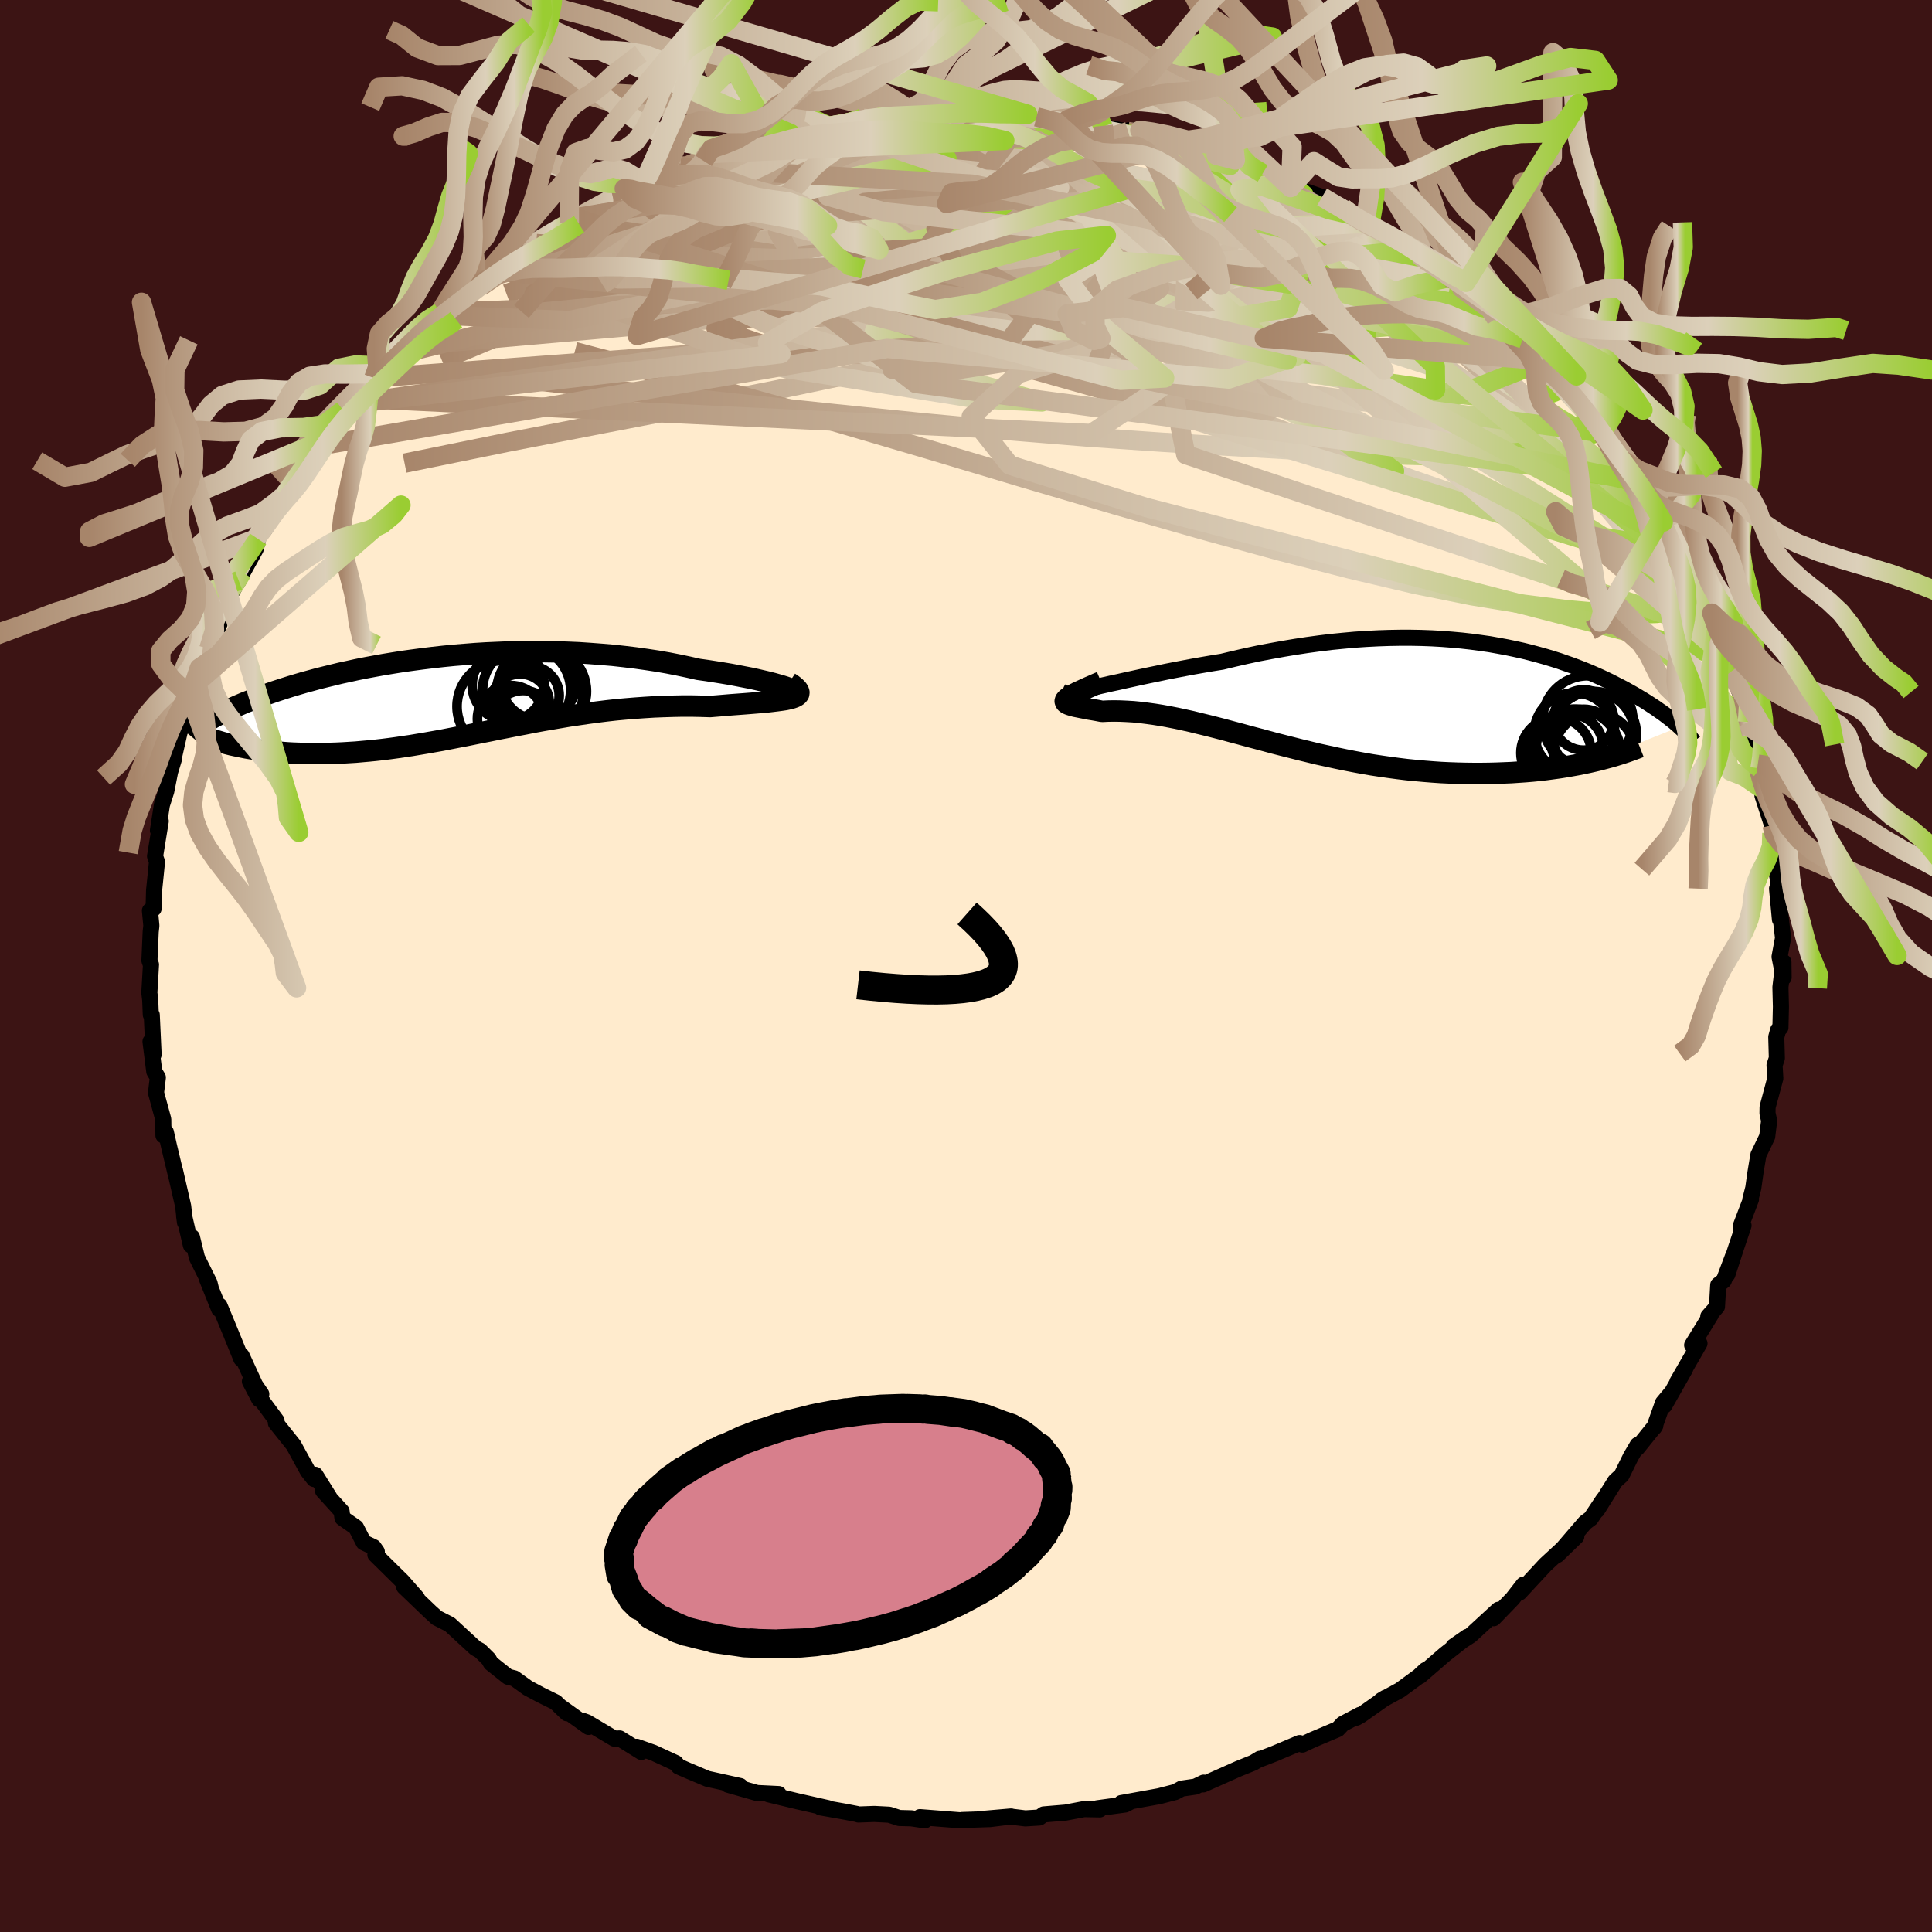 
  <svg viewBox="-100 -100 200 200" xmlns="http://www.w3.org/2000/svg" width="500" height="500" id="face-svg">
    <defs>
      <clipPath id="leftEyeClipPath">
        <polyline points="34.78,-0.79 34.47,-0.9 34.12,-1.01 33.7,-1.13 33.24,-1.26 32.73,-1.39 32.17,-1.52 31.57,-1.66 30.93,-1.8 30.25,-1.93 29.53,-2.07 28.79,-2.21 28.01,-2.34 27.2,-2.47 26.36,-2.6 25.5,-2.72 24.48,-2.95 23.43,-3.17 22.36,-3.38 21.26,-3.57 20.14,-3.74 19,-3.9 17.84,-4.04 16.67,-4.17 15.48,-4.27 14.29,-4.36 13.1,-4.44 11.9,-4.49 10.69,-4.53 9.49,-4.55 8.3,-4.55 7.1,-4.54 5.92,-4.52 4.74,-4.47 3.58,-4.42 2.43,-4.35 1.29,-4.26 0.17,-4.17 -0.93,-4.06 -2.01,-3.94 -3.07,-3.81 -4.12,-3.67 -5.13,-3.53 -6.13,-3.37 -7.1,-3.21 -8.04,-3.04 -8.96,-2.87 -9.86,-2.69 -10.72,-2.5 -11.56,-2.32 -12.38,-2.12 -13.16,-1.93 -13.92,-1.74 -14.65,-1.54 -15.35,-1.35 -16.03,-1.15 -16.67,-0.96 -17.3,-0.76 -17.89,-0.57 -18.47,-0.38 -19.01,-0.19 -19.54,0 -20.04,0.18 -20.52,0.37 -20.98,0.55 -21.42,0.72 -21.84,0.9 -22.24,1.07 -22.62,1.24 -22.99,1.4 -23.33,1.57 -23.66,1.73 -23.98,1.88 -24.27,2.04 -24.55,2.19 -24.82,2.34 -25.07,2.49 -25.3,2.63 -25.52,2.77 -25.72,2.91 -21.66,5.34 -21.26,5.42 -20.84,5.49 -20.41,5.56 -19.97,5.63 -19.51,5.69 -19.04,5.74 -18.57,5.79 -18.08,5.84 -17.57,5.88 -17.06,5.92 -16.54,5.95 -16,5.97 -15.46,5.99 -14.9,6 -14.33,6 -13.75,6 -13.15,5.99 -12.54,5.98 -11.92,5.96 -11.28,5.93 -10.63,5.89 -9.97,5.85 -9.3,5.79 -8.61,5.73 -7.91,5.66 -7.2,5.58 -6.48,5.49 -5.74,5.39 -5,5.28 -4.24,5.17 -3.47,5.04 -2.69,4.91 -1.9,4.77 -1.1,4.63 -0.28,4.47 0.54,4.31 1.38,4.15 2.22,3.98 3.07,3.81 3.94,3.64 4.81,3.46 5.7,3.29 6.59,3.11 7.5,2.94 8.41,2.76 9.33,2.59 10.26,2.43 11.2,2.27 12.14,2.11 13.1,1.97 14.06,1.83 15.02,1.7 15.99,1.58 16.97,1.47 17.95,1.38 18.93,1.3 19.91,1.23 20.89,1.17 21.88,1.13 22.86,1.1 23.83,1.08 24.8,1.08 25.76,1.1 26.72,1.13 27.46,1.07 28.18,1.01 28.89,0.95 29.57,0.9 30.24,0.85 30.88,0.8 31.49,0.75 32.08,0.7 32.64,0.65 33.16,0.59 33.65,0.53 34.1,0.47 34.5,0.41 34.87,0.33 35.18,0.25" />
      </clipPath>
      <clipPath id="rightEyeClipPath">
        <polyline points="-30.67,-1.07 -30.05,-1.21 -29.39,-1.36 -28.68,-1.51 -27.93,-1.68 -27.15,-1.85 -26.33,-2.03 -25.48,-2.21 -24.6,-2.39 -23.7,-2.58 -22.78,-2.76 -21.83,-2.94 -20.87,-3.12 -19.9,-3.29 -18.9,-3.46 -17.9,-3.62 -16.65,-3.92 -15.38,-4.21 -14.12,-4.48 -12.85,-4.72 -11.58,-4.95 -10.32,-5.16 -9.07,-5.35 -7.82,-5.52 -6.58,-5.67 -5.36,-5.79 -4.15,-5.9 -2.95,-5.98 -1.78,-6.04 -0.62,-6.08 0.52,-6.1 1.64,-6.1 2.74,-6.08 3.81,-6.04 4.86,-5.98 5.89,-5.9 6.89,-5.81 7.87,-5.7 8.83,-5.57 9.76,-5.44 10.66,-5.28 11.54,-5.12 12.4,-4.94 13.22,-4.76 14.03,-4.56 14.81,-4.35 15.56,-4.14 16.29,-3.92 16.99,-3.7 17.67,-3.46 18.33,-3.23 18.96,-2.99 19.57,-2.75 20.16,-2.51 20.73,-2.26 21.27,-2.02 21.8,-1.77 22.3,-1.53 22.78,-1.28 23.25,-1.04 23.7,-0.81 24.13,-0.57 24.54,-0.34 24.94,-0.11 25.32,0.12 25.69,0.34 26.04,0.56 26.38,0.78 26.7,0.99 27.02,1.2 27.31,1.41 27.6,1.61 27.88,1.81 28.14,2.01 28.39,2.2 28.63,2.39 28.86,2.57 29.08,2.76 29.28,2.93 29.48,3.11 20.58,6.68 20.01,6.81 19.43,6.93 18.83,7.05 18.21,7.16 17.58,7.27 16.94,7.37 16.28,7.46 15.61,7.55 14.92,7.63 14.22,7.7 13.5,7.76 12.77,7.81 12.03,7.86 11.28,7.89 10.52,7.92 9.74,7.94 8.94,7.95 8.13,7.95 7.31,7.94 6.47,7.92 5.62,7.89 4.76,7.85 3.89,7.79 3.01,7.72 2.12,7.64 1.22,7.55 0.32,7.44 -0.58,7.32 -1.49,7.19 -2.41,7.05 -3.33,6.89 -4.25,6.72 -5.17,6.54 -6.09,6.35 -7.01,6.15 -7.93,5.95 -8.84,5.73 -9.75,5.51 -10.66,5.28 -11.57,5.05 -12.47,4.82 -13.36,4.58 -14.25,4.34 -15.13,4.11 -16,3.87 -16.87,3.64 -17.72,3.41 -18.57,3.19 -19.4,2.98 -20.23,2.78 -21.04,2.58 -21.85,2.4 -22.64,2.23 -23.41,2.08 -24.18,1.94 -24.93,1.82 -25.66,1.72 -26.38,1.63 -27.09,1.56 -27.77,1.52 -28.44,1.49 -29.08,1.48 -29.71,1.49 -30.32,1.52 -30.79,1.43 -31.24,1.35 -31.67,1.28 -32.06,1.2 -32.43,1.13 -32.77,1.06 -33.08,1 -33.35,0.93 -33.58,0.86 -33.78,0.79 -33.93,0.72 -34.05,0.64 -34.11,0.56 -34.14,0.47 -34.11,0.37" />
      </clipPath>
      <filter id="fuzzy">
        <feTurbulence id="turbulence" baseFrequency="0.05" numOctaves="3" type="noise" result="noise" />
        <feDisplacementMap in="SourceGraphic" in2="noise" scale="2" />
      </filter>
      <linearGradient id="rainbowGradient" x1="0%" y1="0%" x2="100%" y2="0%">
        <stop offset="0%" style="stop-color: rgb(167, 133, 106); stop-opacity: 1" />
        <stop offset="72.4%" style="stop-color: rgb(220, 208, 186); stop-opacity: 1" />
        <stop offset="100%" style="stop-color: rgb(154, 205, 50); stop-opacity: 1" />
      </linearGradient>
    </defs>
    <rect x="-100" y="-100" width="100%" height="100%" fill="rgb(60, 20, 20)" />
    <polyline id="faceContour" points="84.64,1.19 84.62,-0.41 84.31,2.19 84.36,4.21 84.31,6.38 84.08,6.61 83.88,7.35 83.94,9.54 83.7,10.27 83.78,11.63 82.98,14.61 82.97,15.24 83.14,16.02 82.94,17.66 82.03,19.55 81.73,21.35 81.5,22.98 81.2,24.16 81.26,24.16 80.2,26.93 80.49,26.87 79.7,29.22 78.82,31.93 79.38,30.1 78.45,32.56 77.87,33.02 77.74,35.27 76.84,36.28 77.11,36.1 75.17,39.25 75.93,39.07 73.64,43.05 74.45,41.71 72.29,45.51 73.01,44.19 72.15,45.22 71.25,47.76 71.36,47.58 69.48,49.91 69.53,49.58 68.82,50.79 67.87,52.72 67.21,53.32 65.32,56.34 66,55.2 64.68,57.18 64.1,57.61 61.21,60.97 63.18,59.06 61.66,60.42 59.97,61.98 57.3,64.86 57.71,64.04 56.58,65.49 54.62,67.52 54.51,67.29 55.12,66.64 52.24,69.29 50.47,70.44 51.89,69.45 49.59,71.25 46.99,73.5 47.58,72.88 46.88,73.53 44.93,74.96 42.97,76.03 43.43,75.75 40.84,77.58 40.41,77.82 40.79,77.52 39,78.46 38.49,79 35.89,80.1 34.82,80.6 34.54,80.44 31.88,81.56 30.56,82.07 30.42,82.07 29.76,82.47 28.2,83.1 24.56,84.72 24.6,84.54 23.75,84.95 22.31,85.16 21.67,85.51 20,85.94 16.08,86.65 17.03,86.51 16.48,86.8 13.6,87.19 13.85,87.31 12.21,87.28 10.31,87.64 8.04,87.83 7.59,88.15 6.14,88.24 4.66,88.06 2.01,88.27 4.67,88.04 2.49,88.31 -0.45,88.41 -0.55,88.44 -4.77,88.11 -4.25,88.44 -5.68,88.23 -6.9,88.2 -7.95,87.86 -9.49,87.78 -11.14,87.84 -11.27,87.79 -12.51,87.55 -15.05,87.1 -14.29,87.18 -17.49,86.46 -20.43,85.75 -19.54,85.75 -19.39,85.72 -21.64,85.61 -24.65,84.75 -23.37,84.89 -26.77,84.14 -28.67,83.34 -29.75,82.87 -30.05,82.51 -32.37,81.44 -34.08,80.83 -33.61,81.36 -35.86,79.96 -36.39,79.99 -39.23,78.3 -39.69,78.13 -39.07,78.77 -42.1,76.6 -41.3,77.36 -42.48,76.22 -44.02,75.46 -45.37,74.74 -46.76,73.74 -47.41,73.58 -49.18,72.17 -49.42,71.75 -50.31,70.87 -50.77,70.62 -53.44,68.16 -54.8,67.47 -54.87,67.39 -55.45,66.87 -58.16,64.27 -56.83,65.42 -58.34,63.7 -61.14,60.94 -60.99,60.63 -61.32,60.16 -62.35,59.67 -63.14,58.13 -64.55,57.14 -64.64,56.45 -66.56,54.33 -65.89,55.02 -67.36,52.67 -67.49,53.11 -68.13,52.3 -69.61,49.6 -71.44,47.31 -71.37,47.07 -72.91,44.98 -73.16,44.86 -74.13,43 -72.95,44.32 -73.6,43.36 -74.98,40.35 -75.02,40.67 -76.09,38.04 -77.28,35.16 -77.32,35.52 -78.55,32.46 -78.19,33.31 -78.31,32.82 -79.61,30.2 -80.13,28.07 -80.24,28.91 -80.94,25.88 -80.85,26.55 -81.04,24.86 -81.89,21.15 -81.81,21.55 -82.51,18.62 -82.83,17.2 -83.08,17.54 -83.1,15.87 -83.85,13.12 -83.66,11.54 -84.03,10.92 -84.42,7.82 -84.1,9.17 -84.29,5.06 -84.39,5.04 -84.45,3.52 -84.54,2.76 -84.37,-0.15 -84.37,-0.1 -84.53,-0.56 -84.4,-3.55 -84.33,-4.17 -84.48,-5.73 -84.1,-5.94 -84.05,-7.83 -83.87,-9.57 -83.75,-10.78 -83.95,-11.36 -83.36,-14.99 -83.65,-14.03 -83.24,-16.68 -82.79,-18.09 -82.39,-20.11 -81.99,-21.43 -81.96,-21.77 -81.4,-24.24 -80.52,-26.12 -80.39,-26.5 -80.33,-27.92 -79.61,-29.35 -80.03,-28.85 -79.37,-30.85 -77.82,-33.98 -78.39,-32.82 -77.53,-34.79 -76.48,-37.38 -77.07,-37.04 -75.29,-39.9 -74.92,-40.76 -75.96,-38.78 -73.52,-43.18 -73.28,-44.2 -73.47,-44.23 -72.63,-45.15 -70.67,-48.56 -70.78,-48.58 -70,-49.42 -69.17,-50.12 -69.31,-50.4 -66.9,-53.86 -66.66,-54.38 -66.45,-54.44 -64.49,-57.54 -64.34,-57.48 -63.5,-58.22 -63.03,-58.77 -61.3,-60.88 -60.53,-61.37 -59.34,-62.81 -59.3,-63.18 -57.8,-64.18 -56.06,-66.36 -55.79,-66.72 -54.6,-67.37 -54.48,-67.65 -53.72,-68.1 -50.68,-70.35 -49.7,-71.41 -48.64,-72.27 -49.68,-71.62 -48.88,-71.97 -45.83,-74.4 -44.49,-74.79 -45.84,-74.23 -44.97,-74.58 -41.06,-76.95 -40.41,-77.46 -39.31,-78.07 -36.81,-79.23 -36.53,-79.47 -35.38,-80.48 -35.03,-80.35 -33.35,-81.1 -33.89,-80.78 -29.51,-82.8 -28.67,-82.79 -29.56,-82.64 -27.16,-83.34 -26.8,-84.09 -23.85,-84.85 -23.55,-84.75 -22.9,-84.63 -20.11,-85.92 -18.15,-86.17 -16.18,-86.5 -18.1,-86.21 -16.99,-86.46 -14.18,-86.93 -12.84,-86.97 -10.77,-87.77 -10.66,-87.76 -8.44,-88.03 -7.33,-88.04 -4.65,-88.19 -5.33,-87.99 -2.54,-88.06 -2.25,-88.18 -2.85,-88.47 0.77,-88.5 1.85,-88.32 4.14,-88.02 3.61,-88.34 6.39,-88.17 5.4,-87.91 7.3,-87.9 10.28,-87.74 10.52,-87.63 11.93,-87.2 14.21,-86.98 14.19,-86.86 16.78,-86.38 16.85,-86.52 17.99,-86.51 18.76,-86.18 21.62,-85.29 22.03,-85.5 23.85,-84.75 25.9,-83.93 27.59,-83.65 26.32,-83.96 27.88,-83.43 29.15,-82.75 30.71,-82.04 32.64,-81.44 33.6,-80.58 34.34,-80.48 36.86,-79.61 37.56,-79.07 39.03,-78.5 39.88,-77.76 41.32,-76.89 42.32,-75.95 41.35,-77.05 43.64,-75.44 45.53,-74.42 47.01,-73.15 47.13,-73.38 50.01,-71.25 50.9,-70.22 50.38,-70.97 50.17,-70.75 51.31,-70.16 54.87,-67.02 54.6,-67.23 57.63,-64.92 56.47,-65.23 59.47,-62.48 59.46,-62.69 59.65,-61.91 61.43,-60.79 62,-59.92 61.88,-60.17 63.53,-58.66 64.18,-57.96 66.29,-54.44 65.06,-56.12 65.81,-55.2 68,-52.06 67.96,-52.38 69.47,-50.13 69.72,-50.33 71.4,-47.12 70.85,-48.45 71.65,-46.63 72.9,-44.92 71.93,-46.25 72.91,-44.17 75.06,-40.34 74.96,-40.67 74.96,-40.77 76.27,-37.89 77.2,-36.53 78.24,-33.41 77.63,-34.67 78.71,-31.98 79.56,-30.75 79.05,-30.5 80.19,-28.17 80.9,-25.25 81.32,-24.01 80.88,-25.31 81.07,-23.5 81.97,-20.9 82.2,-20.44 81.77,-21.35 82.61,-18.22 82.45,-17.64 83.44,-14.58 83.42,-13.75 83.74,-11.99 83.47,-11.79 84.07,-8.89 84.02,-7.66 83.96,-8.01 84.26,-4.81 84.2,-6.2 84.58,-2.9 84.22,-0.95 84.64,1.19 84.62,-0.41" fill="rgb(255, 235, 205)" stroke="black" stroke-width="1.667" stroke-linejoin="round" filter="url(#fuzzy)" />
    <g transform="translate(44.41 -27.88)">
      <polyline id="rightCountour" points="-30.67,-1.07 -30.05,-1.21 -29.39,-1.36 -28.68,-1.51 -27.93,-1.68 -27.15,-1.85 -26.33,-2.03 -25.48,-2.21 -24.6,-2.39 -23.7,-2.58 -22.78,-2.76 -21.83,-2.94 -20.87,-3.12 -19.9,-3.29 -18.9,-3.46 -17.9,-3.62 -16.65,-3.92 -15.38,-4.21 -14.12,-4.48 -12.85,-4.72 -11.58,-4.95 -10.32,-5.16 -9.07,-5.35 -7.82,-5.52 -6.58,-5.67 -5.36,-5.79 -4.15,-5.9 -2.95,-5.98 -1.78,-6.04 -0.62,-6.08 0.52,-6.1 1.64,-6.1 2.74,-6.08 3.81,-6.04 4.86,-5.98 5.89,-5.9 6.89,-5.81 7.87,-5.7 8.83,-5.57 9.76,-5.44 10.66,-5.28 11.54,-5.12 12.4,-4.94 13.22,-4.76 14.03,-4.56 14.81,-4.35 15.56,-4.14 16.29,-3.92 16.99,-3.7 17.67,-3.46 18.33,-3.23 18.96,-2.99 19.57,-2.75 20.16,-2.51 20.73,-2.26 21.27,-2.02 21.8,-1.77 22.3,-1.53 22.78,-1.28 23.25,-1.04 23.7,-0.81 24.13,-0.57 24.54,-0.34 24.94,-0.11 25.32,0.12 25.69,0.34 26.04,0.56 26.38,0.78 26.7,0.99 27.02,1.2 27.31,1.41 27.6,1.61 27.88,1.81 28.14,2.01 28.39,2.2 28.63,2.39 28.86,2.57 29.08,2.76 29.28,2.93 29.48,3.11 20.58,6.68 20.01,6.81 19.43,6.93 18.83,7.05 18.21,7.16 17.58,7.27 16.94,7.37 16.28,7.46 15.61,7.55 14.92,7.63 14.22,7.7 13.5,7.76 12.77,7.81 12.03,7.86 11.28,7.89 10.52,7.92 9.74,7.94 8.94,7.95 8.13,7.95 7.31,7.94 6.47,7.92 5.62,7.89 4.76,7.85 3.89,7.79 3.01,7.72 2.12,7.64 1.22,7.55 0.32,7.44 -0.58,7.32 -1.49,7.19 -2.41,7.05 -3.33,6.89 -4.25,6.72 -5.17,6.54 -6.09,6.35 -7.01,6.15 -7.93,5.95 -8.84,5.73 -9.75,5.51 -10.66,5.28 -11.57,5.05 -12.47,4.82 -13.36,4.58 -14.25,4.34 -15.13,4.11 -16,3.87 -16.87,3.64 -17.72,3.41 -18.57,3.19 -19.4,2.98 -20.23,2.78 -21.04,2.58 -21.85,2.4 -22.64,2.23 -23.41,2.08 -24.18,1.94 -24.93,1.82 -25.66,1.72 -26.38,1.63 -27.09,1.56 -27.77,1.52 -28.44,1.49 -29.08,1.48 -29.71,1.49 -30.32,1.52 -30.79,1.43 -31.24,1.35 -31.67,1.28 -32.06,1.2 -32.43,1.13 -32.77,1.06 -33.08,1 -33.35,0.93 -33.58,0.86 -33.78,0.79 -33.93,0.72 -34.05,0.64 -34.11,0.56 -34.14,0.47 -34.11,0.37" fill="white" stroke="white" stroke-width="0" stroke-linejoin="round" filter="url(#fuzzy)" />
    </g>
    <g transform="translate(-53.21 -27.99)">
      <polyline id="leftCountour" points="34.78,-0.79 34.47,-0.9 34.12,-1.01 33.7,-1.13 33.24,-1.26 32.73,-1.39 32.17,-1.52 31.57,-1.66 30.93,-1.8 30.25,-1.93 29.53,-2.07 28.79,-2.21 28.01,-2.34 27.2,-2.47 26.36,-2.6 25.5,-2.72 24.48,-2.95 23.43,-3.17 22.36,-3.38 21.26,-3.57 20.14,-3.74 19,-3.9 17.84,-4.04 16.67,-4.17 15.48,-4.27 14.29,-4.36 13.1,-4.44 11.9,-4.49 10.69,-4.53 9.49,-4.55 8.3,-4.55 7.1,-4.54 5.92,-4.52 4.74,-4.47 3.58,-4.42 2.43,-4.35 1.29,-4.26 0.17,-4.17 -0.93,-4.06 -2.01,-3.94 -3.07,-3.81 -4.12,-3.67 -5.13,-3.53 -6.13,-3.37 -7.1,-3.21 -8.04,-3.04 -8.96,-2.87 -9.86,-2.69 -10.72,-2.5 -11.56,-2.32 -12.38,-2.12 -13.16,-1.93 -13.92,-1.74 -14.65,-1.54 -15.35,-1.35 -16.03,-1.15 -16.67,-0.96 -17.3,-0.76 -17.89,-0.57 -18.47,-0.38 -19.01,-0.19 -19.54,0 -20.04,0.18 -20.52,0.37 -20.98,0.55 -21.42,0.72 -21.84,0.9 -22.24,1.07 -22.62,1.24 -22.99,1.4 -23.33,1.57 -23.66,1.73 -23.98,1.88 -24.27,2.04 -24.55,2.19 -24.82,2.34 -25.07,2.49 -25.3,2.63 -25.52,2.77 -25.72,2.91 -21.66,5.34 -21.26,5.42 -20.84,5.49 -20.41,5.56 -19.97,5.63 -19.51,5.69 -19.04,5.74 -18.57,5.79 -18.08,5.84 -17.57,5.88 -17.06,5.92 -16.54,5.95 -16,5.97 -15.46,5.99 -14.9,6 -14.33,6 -13.75,6 -13.15,5.99 -12.54,5.98 -11.92,5.96 -11.28,5.93 -10.63,5.89 -9.97,5.85 -9.3,5.79 -8.61,5.73 -7.91,5.66 -7.2,5.58 -6.48,5.49 -5.74,5.39 -5,5.28 -4.24,5.17 -3.47,5.04 -2.69,4.91 -1.9,4.77 -1.1,4.63 -0.28,4.47 0.54,4.31 1.38,4.15 2.22,3.98 3.07,3.81 3.94,3.64 4.81,3.46 5.7,3.29 6.59,3.11 7.5,2.94 8.41,2.76 9.33,2.59 10.26,2.43 11.2,2.27 12.14,2.11 13.1,1.97 14.06,1.83 15.02,1.7 15.99,1.58 16.97,1.47 17.95,1.38 18.93,1.3 19.91,1.23 20.89,1.17 21.88,1.13 22.86,1.1 23.83,1.08 24.8,1.08 25.76,1.1 26.72,1.13 27.46,1.07 28.18,1.01 28.89,0.95 29.57,0.9 30.24,0.85 30.88,0.8 31.49,0.75 32.08,0.7 32.64,0.65 33.16,0.59 33.65,0.53 34.1,0.47 34.5,0.41 34.87,0.33 35.18,0.25" fill="white" stroke="white" stroke-width="0" stroke-linejoin="round" filter="url(#fuzzy)" />
    </g>
    <g transform="translate(44.41 -27.88)">
      <polyline id="rightUpper" points="-33.45,-0.77 -33.52,-0.68 -33.49,-0.62 -33.39,-0.59 -33.2,-0.59 -32.94,-0.62 -32.61,-0.67 -32.21,-0.74 -31.76,-0.84 -31.24,-0.94 -30.67,-1.07 -30.05,-1.21 -29.39,-1.36 -28.68,-1.51 -27.93,-1.68 -27.15,-1.85 -26.33,-2.03 -25.48,-2.21 -24.6,-2.39 -23.7,-2.58 -22.78,-2.76 -21.83,-2.94 -20.87,-3.12 -19.9,-3.29 -18.9,-3.46 -17.9,-3.62 -16.65,-3.92 -15.38,-4.21 -14.12,-4.48 -12.85,-4.72 -11.58,-4.95 -10.32,-5.16 -9.07,-5.35 -7.82,-5.52 -6.58,-5.67 -5.36,-5.79 -4.15,-5.9 -2.95,-5.98 -1.78,-6.04 -0.62,-6.08 0.52,-6.1 1.64,-6.1 2.74,-6.08 3.81,-6.04 4.86,-5.98 5.89,-5.9 6.89,-5.81 7.87,-5.7 8.83,-5.57 9.76,-5.44 10.66,-5.28 11.54,-5.12 12.4,-4.94 13.22,-4.76 14.03,-4.56 14.81,-4.35 15.56,-4.14 16.29,-3.92 16.99,-3.7 17.67,-3.46 18.33,-3.23 18.96,-2.99 19.57,-2.75 20.16,-2.51 20.73,-2.26 21.27,-2.02 21.8,-1.77 22.3,-1.53 22.78,-1.28 23.25,-1.04 23.7,-0.81 24.13,-0.57 24.54,-0.34 24.94,-0.11 25.32,0.12 25.69,0.34 26.04,0.56 26.38,0.78 26.7,0.99 27.02,1.2 27.31,1.41 27.6,1.61 27.88,1.81 28.14,2.01 28.39,2.2 28.63,2.39 28.86,2.57 29.08,2.76 29.28,2.93 29.48,3.11 29.66,3.28 29.84,3.44 30,3.6 30.16,3.76 30.3,3.92 30.44,4.07 30.57,4.22 30.69,4.36 30.8,4.5 30.9,4.64" fill="none" stroke="black" stroke-width="1.667" stroke-linejoin="round" filter="url(#fuzzy)" />
      <polyline id="rightLower" points="-30.42,-1.53 -31.12,-1.23 -31.73,-0.96 -32.26,-0.72 -32.72,-0.51 -33.11,-0.32 -33.43,-0.14 -33.69,0.01 -33.89,0.14 -34.02,0.26 -34.11,0.37 -34.14,0.47 -34.11,0.56 -34.05,0.64 -33.93,0.72 -33.78,0.79 -33.58,0.86 -33.35,0.93 -33.08,1 -32.77,1.06 -32.43,1.13 -32.06,1.2 -31.67,1.28 -31.24,1.35 -30.79,1.43 -30.32,1.52 -29.71,1.49 -29.08,1.48 -28.44,1.49 -27.77,1.52 -27.09,1.56 -26.38,1.63 -25.66,1.72 -24.93,1.82 -24.18,1.94 -23.41,2.08 -22.64,2.23 -21.85,2.4 -21.04,2.58 -20.23,2.78 -19.4,2.98 -18.57,3.19 -17.72,3.41 -16.87,3.64 -16,3.87 -15.13,4.11 -14.25,4.34 -13.36,4.58 -12.47,4.82 -11.57,5.05 -10.66,5.28 -9.75,5.51 -8.84,5.73 -7.93,5.95 -7.01,6.15 -6.09,6.35 -5.17,6.54 -4.25,6.72 -3.33,6.89 -2.41,7.05 -1.49,7.19 -0.58,7.32 0.32,7.44 1.22,7.55 2.12,7.64 3.01,7.72 3.89,7.79 4.76,7.85 5.62,7.89 6.47,7.92 7.31,7.94 8.13,7.95 8.94,7.95 9.74,7.94 10.52,7.92 11.28,7.89 12.03,7.86 12.77,7.81 13.5,7.76 14.22,7.7 14.92,7.63 15.61,7.55 16.28,7.46 16.94,7.37 17.58,7.27 18.21,7.16 18.83,7.05 19.43,6.93 20.01,6.81 20.58,6.68 21.13,6.55 21.66,6.41 22.18,6.27 22.68,6.13 23.16,5.98 23.63,5.83 24.08,5.68 24.52,5.52 24.93,5.37 25.34,5.21" fill="none" stroke="black" stroke-width="2.222" stroke-linejoin="round" filter="url(#fuzzy)" />
      <circle r="3.124" cx="19.525" cy="2.415" stroke="black" fill="none" stroke-width="1.0" filter="url(#fuzzy)" clip-path="url(#rightEyeClipPath)" /><circle r="4.75" cx="18.65" cy="6.035" stroke="black" fill="none" stroke-width="1.0" filter="url(#fuzzy)" clip-path="url(#rightEyeClipPath)" /><circle r="4.224" cx="20.645" cy="5.87" stroke="black" fill="none" stroke-width="1.0" filter="url(#fuzzy)" clip-path="url(#rightEyeClipPath)" /><circle r="4.448" cx="20.54" cy="3.91" stroke="black" fill="none" stroke-width="1.0" filter="url(#fuzzy)" clip-path="url(#rightEyeClipPath)" /><circle r="4.694" cx="19.945" cy="2.525" stroke="black" fill="none" stroke-width="1.0" filter="url(#fuzzy)" clip-path="url(#rightEyeClipPath)" /><circle r="3.646" cx="16.675" cy="5.825" stroke="black" fill="none" stroke-width="1.0" filter="url(#fuzzy)" clip-path="url(#rightEyeClipPath)" /><circle r="4.268" cx="20.495" cy="3.74" stroke="black" fill="none" stroke-width="1.0" filter="url(#fuzzy)" clip-path="url(#rightEyeClipPath)" /><circle r="3.47" cx="18.085" cy="5.27" stroke="black" fill="none" stroke-width="1.0" filter="url(#fuzzy)" clip-path="url(#rightEyeClipPath)" /><circle r="3.37" cx="19.53" cy="4.67" stroke="black" fill="none" stroke-width="1.0" filter="url(#fuzzy)" clip-path="url(#rightEyeClipPath)" /><circle r="4.162" cx="18.58" cy="3.77" stroke="black" fill="none" stroke-width="1.0" filter="url(#fuzzy)" clip-path="url(#rightEyeClipPath)" />
      </g>
    <g transform="translate(-53.21 -27.99)">
      <polyline id="leftUpper" points="34,-0.62 34.44,-0.54 34.79,-0.48 35.05,-0.45 35.23,-0.45 35.33,-0.46 35.36,-0.5 35.31,-0.55 35.2,-0.62 35.02,-0.7 34.78,-0.79 34.47,-0.9 34.12,-1.01 33.7,-1.13 33.24,-1.26 32.73,-1.39 32.17,-1.52 31.57,-1.66 30.93,-1.8 30.25,-1.93 29.53,-2.07 28.79,-2.21 28.01,-2.34 27.2,-2.47 26.36,-2.6 25.5,-2.72 24.48,-2.95 23.43,-3.17 22.36,-3.38 21.26,-3.57 20.14,-3.74 19,-3.9 17.84,-4.04 16.67,-4.17 15.48,-4.27 14.29,-4.36 13.1,-4.44 11.9,-4.49 10.69,-4.53 9.49,-4.55 8.3,-4.55 7.1,-4.54 5.92,-4.52 4.74,-4.47 3.58,-4.42 2.43,-4.35 1.29,-4.26 0.17,-4.17 -0.93,-4.06 -2.01,-3.94 -3.07,-3.81 -4.12,-3.67 -5.13,-3.53 -6.13,-3.37 -7.1,-3.21 -8.04,-3.04 -8.96,-2.87 -9.86,-2.69 -10.72,-2.5 -11.56,-2.32 -12.38,-2.12 -13.16,-1.93 -13.92,-1.74 -14.65,-1.54 -15.35,-1.35 -16.03,-1.15 -16.67,-0.96 -17.3,-0.76 -17.89,-0.57 -18.47,-0.38 -19.01,-0.19 -19.54,0 -20.04,0.18 -20.52,0.37 -20.98,0.55 -21.42,0.72 -21.84,0.9 -22.24,1.07 -22.62,1.24 -22.99,1.4 -23.33,1.57 -23.66,1.73 -23.98,1.88 -24.27,2.04 -24.55,2.19 -24.82,2.34 -25.07,2.49 -25.3,2.63 -25.52,2.77 -25.72,2.91 -25.91,3.05 -26.09,3.18 -26.26,3.31 -26.41,3.44 -26.55,3.56 -26.68,3.68 -26.79,3.8 -26.9,3.92 -26.99,4.04 -27.08,4.15" fill="none" stroke="black" stroke-width="2.222" stroke-linejoin="round" filter="url(#fuzzy)" />
      <polyline id="leftLower" points="34.89,-1.35 35.26,-1.1 35.54,-0.87 35.74,-0.67 35.86,-0.49 35.91,-0.33 35.89,-0.18 35.8,-0.06 35.65,0.06 35.44,0.16 35.18,0.25 34.87,0.33 34.5,0.41 34.1,0.47 33.65,0.53 33.16,0.59 32.64,0.65 32.08,0.7 31.49,0.75 30.88,0.8 30.24,0.85 29.57,0.9 28.89,0.95 28.18,1.01 27.46,1.07 26.72,1.13 25.76,1.1 24.8,1.08 23.83,1.08 22.86,1.1 21.88,1.13 20.89,1.17 19.91,1.23 18.93,1.3 17.95,1.38 16.97,1.47 15.99,1.58 15.02,1.7 14.06,1.83 13.1,1.97 12.14,2.11 11.2,2.27 10.26,2.43 9.33,2.59 8.41,2.76 7.5,2.94 6.59,3.11 5.7,3.29 4.81,3.46 3.94,3.64 3.07,3.81 2.22,3.98 1.38,4.15 0.54,4.31 -0.28,4.47 -1.1,4.63 -1.9,4.77 -2.69,4.91 -3.47,5.04 -4.24,5.17 -5,5.28 -5.74,5.39 -6.48,5.49 -7.2,5.58 -7.91,5.66 -8.61,5.73 -9.3,5.79 -9.97,5.85 -10.63,5.89 -11.28,5.93 -11.92,5.96 -12.54,5.98 -13.15,5.99 -13.75,6 -14.33,6 -14.9,6 -15.46,5.99 -16,5.97 -16.54,5.95 -17.06,5.92 -17.57,5.88 -18.08,5.84 -18.57,5.79 -19.04,5.74 -19.51,5.69 -19.97,5.63 -20.41,5.56 -20.84,5.49 -21.26,5.42 -21.66,5.34 -22.06,5.26 -22.44,5.18 -22.81,5.1 -23.17,5.01 -23.51,4.92 -23.84,4.83 -24.17,4.73 -24.48,4.64 -24.77,4.54 -25.06,4.44" fill="none" stroke="black" stroke-width="2.222" stroke-linejoin="round" filter="url(#fuzzy)" />
      <circle r="3.07" cx="8.03" cy="-0.002" stroke="black" fill="none" stroke-width="1.0" filter="url(#fuzzy)" clip-path="url(#leftEyeClipPath)" /><circle r="3.726" cx="5.81" cy="-1.107" stroke="black" fill="none" stroke-width="1.0" filter="url(#fuzzy)" clip-path="url(#leftEyeClipPath)" /><circle r="3.214" cx="7.36" cy="2.683" stroke="black" fill="none" stroke-width="1.0" filter="url(#fuzzy)" clip-path="url(#leftEyeClipPath)" /><circle r="3.916" cx="8.975" cy="-1.427" stroke="black" fill="none" stroke-width="1.0" filter="url(#fuzzy)" clip-path="url(#leftEyeClipPath)" /><circle r="4.646" cx="9.275" cy="-0.442" stroke="black" fill="none" stroke-width="1.0" filter="url(#fuzzy)" clip-path="url(#leftEyeClipPath)" /><circle r="4.486" cx="9.04" cy="0.083" stroke="black" fill="none" stroke-width="1.0" filter="url(#fuzzy)" clip-path="url(#leftEyeClipPath)" /><circle r="4.75" cx="5.27" cy="1.118" stroke="black" fill="none" stroke-width="1.0" filter="url(#fuzzy)" clip-path="url(#leftEyeClipPath)" /><circle r="3.042" cx="7.04" cy="0.803" stroke="black" fill="none" stroke-width="1.0" filter="url(#fuzzy)" clip-path="url(#leftEyeClipPath)" /><circle r="4.56" cx="7.725" cy="-0.557" stroke="black" fill="none" stroke-width="1.0" filter="url(#fuzzy)" clip-path="url(#leftEyeClipPath)" /><circle r="3.46" cx="6.09" cy="2.413" stroke="black" fill="none" stroke-width="1.0" filter="url(#fuzzy)" clip-path="url(#leftEyeClipPath)" />
    </g>
    <g id="hairs">
      <polyline points="61.43,-60.79 61.63,-60.28 61.47,-59.88 60.94,-59.42 59.85,-59.01 58.07,-58.78 55.58,-58.8 52.4,-59.04 48.52,-59.49 43.9,-60.15 38.5,-61.06 32.22,-62.26 25.02,-63.75 16.85,-65.55 7.76,-67.68 -2.19,-70.13 -12.98,-72.9 -24.56,-75.91" fill="none" stroke="url(#rainbowGradient)" stroke-width="2" stroke-linejoin="round" filter="url(#fuzzy)" /><polyline points="-23.85,-84.85 -23.28,-84.85 -22.1,-85.12 -20.7,-85.48 -19.47,-85.79 -18.52,-86.01 -17.78,-86.14 -17.16,-86.22 -16.61,-86.26 -16.16,-86.25 -15.87,-86.17 -15.81,-86 -16.02,-85.72 -16.55,-85.3 -17.47,-84.74 -18.81,-84.03 -20.59,-83.17 -22.81,-82.16 -25.41,-81.04 -28.35,-79.8 -31.66,-78.43 -35.45,-76.89 -39.83,-75.16 -44.5,-73.44" fill="none" stroke="url(#rainbowGradient)" stroke-width="2" stroke-linejoin="round" filter="url(#fuzzy)" /><polyline points="-36.81,-79.23 -35.9,-79.5 -33.96,-79.59 -31.11,-79.42 -27.39,-79.07 -22.84,-78.56 -17.59,-77.9 -11.76,-77.06 -5.44,-76.03 1.36,-74.85 8.63,-73.55 16.33,-72.11 24.4,-70.49 32.81,-68.69 41.49,-66.75 50.34,-64.77" fill="none" stroke="url(#rainbowGradient)" stroke-width="2" stroke-linejoin="round" filter="url(#fuzzy)" /><polyline points="42.32,-75.95 42.26,-76.2 42.89,-75.7 43.37,-75.09 43.37,-74.58 42.77,-74.25 41.49,-74.13 39.48,-74.25 36.73,-74.57 33.32,-75.03 29.26,-75.58 24.58,-76.23 19.21,-77.05 13.09,-78.12 6.12,-79.51 -1.96,-81.16 -11.52,-82.97" fill="none" stroke="url(#rainbowGradient)" stroke-width="2" stroke-linejoin="round" filter="url(#fuzzy)" /><polyline points="54.6,-67.23 56.45,-65.62 57.64,-64.34 58.77,-63.11 59.85,-61.92 60.9,-60.81 61.89,-59.76 62.81,-58.78 63.64,-57.88 64.35,-57.08 64.91,-56.42 65.28,-55.96 65.43,-55.77 65.33,-55.91 64.94,-56.45 64.18,-57.42 63.08,-58.71" fill="none" stroke="url(#rainbowGradient)" stroke-width="2" stroke-linejoin="round" filter="url(#fuzzy)" /><polyline points="37.56,-79.07 38.85,-78.41 40.08,-77.6 41.26,-76.78 42.45,-75.96 43.74,-75.08 45.16,-74.12 46.66,-73.08 48.17,-72.02 49.58,-71 50.83,-70.06 51.89,-69.26 52.75,-68.59 53.45,-68.05 53.98,-67.65 54.34,-67.39 54.44,-67.33 54.21,-67.52 53.66,-67.97 52.88,-68.6 52.06,-69.29 51.24,-70.03" fill="none" stroke="url(#rainbowGradient)" stroke-width="2" stroke-linejoin="round" filter="url(#fuzzy)" /><polyline points="30.71,-82.04 32.13,-81.47 33.07,-80.98 33.76,-80.58 34.15,-80.26 34.15,-80 33.66,-79.82 32.64,-79.76 31.07,-79.83 28.94,-80.04 26.27,-80.4 23.03,-80.89 19.16,-81.51 14.55,-82.27 9.09,-83.22 2.78,-84.35 -4.4,-85.64" fill="none" stroke="url(#rainbowGradient)" stroke-width="2" stroke-linejoin="round" filter="url(#fuzzy)" /><polyline points="-41.06,-76.95 -40.18,-77.52 -38.93,-78.2 -37.67,-78.89 -36.53,-79.51 -35.51,-80.04 -34.57,-80.5 -33.67,-80.91 -32.81,-81.27 -32.06,-81.56 -31.48,-81.77 -31.13,-81.86 -31.05,-81.8 -31.28,-81.59 -31.82,-81.2 -32.69,-80.63 -33.89,-79.88 -35.41,-78.98 -37.33,-77.91 -39.76,-76.6 -42.79,-75.02 -46.07,-73.38" fill="none" stroke="url(#rainbowGradient)" stroke-width="2" stroke-linejoin="round" filter="url(#fuzzy)" /><polyline points="71.93,-46.25 73.04,-44.07 73.94,-42.39 74.5,-41.31 74.86,-40.48 75.1,-39.76 75.18,-39.2 75.05,-38.91 74.67,-38.97 74.02,-39.41 73.07,-40.23 71.82,-41.43 70.25,-43.06 68.38,-45.12 66.23,-47.66 63.8,-50.69 61.06,-54.22 57.92,-58.31 54.26,-63.05 50.12,-68.42" fill="none" stroke="url(#rainbowGradient)" stroke-width="2" stroke-linejoin="round" filter="url(#fuzzy)" /><polyline points="-33.89,-80.78 -30.91,-82.05 -29.29,-82.65 -28.01,-83.11 -26.67,-83.6 -25.22,-84.11 -23.75,-84.58 -22.33,-85 -21.04,-85.36 -19.91,-85.67 -19.03,-85.9 -18.51,-86.04 -18.42,-86.05 -18.78,-85.94 -19.55,-85.73 -20.69,-85.43 -22.32,-85.02 -24.59,-84.37" fill="none" stroke="url(#rainbowGradient)" stroke-width="2" stroke-linejoin="round" filter="url(#fuzzy)" /><polyline points="-28.67,-82.79 -28.55,-82.93 -27.53,-83.39 -26.27,-83.89 -25.02,-84.31 -23.87,-84.65 -22.86,-84.9 -22.05,-85.08 -21.55,-85.16 -21.44,-85.1 -21.76,-84.91 -22.46,-84.58 -23.48,-84.12 -24.84,-83.56 -26.6,-82.84 -28.91,-81.92 -31.93,-80.72 -35.79,-79.21" fill="none" stroke="url(#rainbowGradient)" stroke-width="2" stroke-linejoin="round" filter="url(#fuzzy)" /><polyline points="68,-52.06 68.21,-51.79 68.37,-51.22 68.14,-50.8 67.39,-50.69 66.09,-50.94 64.25,-51.53 61.87,-52.42 58.96,-53.58 55.46,-55.04 51.35,-56.82 46.55,-59 41.07,-61.61 34.9,-64.65 28,-68.16 20.32,-72.21 11.71,-76.88 2.1,-82.17" fill="none" stroke="url(#rainbowGradient)" stroke-width="2" stroke-linejoin="round" filter="url(#fuzzy)" /><polyline points="54.87,-67.02 55.36,-66.59 56.18,-65.76 56.83,-64.96 57.24,-64.32 57.38,-63.87 57.25,-63.61 56.85,-63.52 56.19,-63.57 55.26,-63.75 54.02,-64.04 52.45,-64.48 50.5,-65.08 48.16,-65.89 45.39,-66.93 42.2,-68.19 38.59,-69.69 34.55,-71.46 30.06,-73.51 25.07,-75.86 19.5,-78.53 13.22,-81.53 5.96,-84.85" fill="none" stroke="url(#rainbowGradient)" stroke-width="2" stroke-linejoin="round" filter="url(#fuzzy)" /><polyline points="50.38,-70.97 50.6,-70.53 51.27,-69.66 51.76,-68.72 51.73,-67.93 51.07,-67.36 49.76,-67.03 47.81,-66.94 45.21,-67.09 41.92,-67.47 37.93,-68.05 33.23,-68.82 27.81,-69.76 21.67,-70.84 14.78,-72.07 7.12,-73.49 -1.3,-75.17 -10.55,-77.13 -20.99,-79.18" fill="none" stroke="url(#rainbowGradient)" stroke-width="2" stroke-linejoin="round" filter="url(#fuzzy)" /><polyline points="26.32,-83.96 27.67,-83.42 28.84,-82.84 29.81,-82.29 30.5,-81.8 30.89,-81.37 30.93,-81.01 30.6,-80.69 29.86,-80.42 28.66,-80.2 26.98,-80.04 24.81,-79.96 22.15,-79.97 19.01,-80.05 15.33,-80.17 11.09,-80.32 6.22,-80.53 0.69,-80.82 -5.55,-81.2 -12.59,-81.67 -20.51,-82.16" fill="none" stroke="url(#rainbowGradient)" stroke-width="2" stroke-linejoin="round" filter="url(#fuzzy)" /><polyline points="-4.65,-88.19 -4.43,-88.09 -3.69,-88.09 -3.05,-88.12 -2.52,-88.11 -2.11,-88.01 -1.98,-87.82 -2.25,-87.55 -3.03,-87.2 -4.33,-86.76 -6.14,-86.23 -8.48,-85.6 -11.41,-84.85 -15.02,-83.99 -19.34,-83.02 -24.33,-82 -30.01,-80.9" fill="none" stroke="url(#rainbowGradient)" stroke-width="2" stroke-linejoin="round" filter="url(#fuzzy)" /><polyline points="-29.51,-82.8 -28.96,-82.83 -28.19,-83.08 -26.99,-83.52 -25.54,-84.03 -24.02,-84.52 -22.53,-84.96 -21.13,-85.34 -19.88,-85.67 -18.87,-85.93 -18.16,-86.11 -17.8,-86.2 -17.81,-86.18 -18.2,-86.06 -18.99,-85.84 -20.23,-85.53 -22.02,-85.08 -24.44,-84.4" fill="none" stroke="url(#rainbowGradient)" stroke-width="2" stroke-linejoin="round" filter="url(#fuzzy)" /><polyline points="-4.65,-88.19 -4.46,-88.07 -3.83,-88 -3.34,-87.92 -2.97,-87.74 -2.75,-87.43 -2.78,-86.99 -3.19,-86.4 -4.04,-85.69 -5.35,-84.82 -7.1,-83.78 -9.29,-82.58 -11.92,-81.21 -15.04,-79.67 -18.69,-77.94 -22.94,-75.99 -27.84,-73.81 -33.4,-71.42 -39.63,-68.81 -46.55,-65.96 -54.27,-62.73" fill="none" stroke="url(#rainbowGradient)" stroke-width="2" stroke-linejoin="round" filter="url(#fuzzy)" /><polyline points="36.86,-79.61 37.59,-79.05 38.17,-78.41 38.39,-77.72 38.18,-77.03 37.57,-76.33 36.62,-75.57 35.34,-74.72 33.7,-73.77 31.63,-72.75 29.05,-71.67 25.9,-70.57 22.15,-69.46 17.82,-68.3 12.92,-67.08 7.51,-65.76 1.57,-64.33 -4.91,-62.82 -12.01,-61.23 -19.77,-59.61 -28.24,-57.93 -37.44,-56.16 -47.41,-54.23 -58.12,-52.05" fill="none" stroke="url(#rainbowGradient)" stroke-width="2" stroke-linejoin="round" filter="url(#fuzzy)" /><polyline points="69.47,-50.13 69.97,-49.59 70.41,-48.81 70.64,-48.27 70.68,-47.92 70.54,-47.73 70.21,-47.68 69.68,-47.81 68.9,-48.18 67.82,-48.86 66.41,-49.89 64.66,-51.29 62.54,-53.08 60.01,-55.33 57.02,-58.13 53.5,-61.51 49.41,-65.47 44.7,-70.01 39.34,-75.09" fill="none" stroke="url(#rainbowGradient)" stroke-width="2" stroke-linejoin="round" filter="url(#fuzzy)" /><polyline points="-14.18,-86.93 -12.8,-87.15 -11.51,-87.45 -10.32,-87.67 -9.21,-87.8 -8.23,-87.85 -7.49,-87.83 -7.06,-87.76 -6.99,-87.65 -7.25,-87.47 -7.84,-87.24 -8.76,-86.91 -10.06,-86.49 -11.8,-85.96 -14.06,-85.33 -16.93,-84.6 -20.47,-83.74 -24.72,-82.71 -29.53,-81.59" fill="none" stroke="url(#rainbowGradient)" stroke-width="2" stroke-linejoin="round" filter="url(#fuzzy)" /><polyline points="33.6,-80.58 34.46,-80.29 34.98,-79.83 34.77,-79.35 33.75,-78.89 31.89,-78.49 29.15,-78.16 25.48,-77.9 20.92,-77.71 15.47,-77.54 9.14,-77.39 1.83,-77.29 -6.62,-77.24 -16.39,-77.24 -27.66,-77.27" fill="none" stroke="url(#rainbowGradient)" stroke-width="2" stroke-linejoin="round" filter="url(#fuzzy)" /><polyline points="74.96,-40.67 75.12,-39.99 75.11,-38.73 74.57,-37.61 73.38,-36.87 71.52,-36.5 69.03,-36.41 65.89,-36.56 62.09,-36.9 57.6,-37.47 52.4,-38.32 46.47,-39.51 39.83,-41.07 32.46,-42.96 24.38,-45.17 15.58,-47.69 6.07,-50.49 -4.15,-53.55 -15.2,-56.8 -27.27,-60.13 -40.5,-63.6" fill="none" stroke="url(#rainbowGradient)" stroke-width="2" stroke-linejoin="round" filter="url(#fuzzy)" /><polyline points="43.64,-75.44 45.17,-74.5 46.24,-73.71 47.01,-73.03 47.44,-72.5 47.48,-72.13 47.17,-71.89 46.62,-71.7 45.87,-71.51 44.91,-71.33 43.65,-71.21 42,-71.21 39.89,-71.39 37.27,-71.77 34.11,-72.37 30.39,-73.17 26.12,-74.16 21.28,-75.31 15.87,-76.62 9.89,-78.07 3.45,-79.69 -3.3,-81.55 -10.26,-83.75" fill="none" stroke="url(#rainbowGradient)" stroke-width="2" stroke-linejoin="round" filter="url(#fuzzy)" /><polyline points="-10.66,-87.76 -8.95,-87.9 -7.76,-87.88 -7.09,-87.71 -6.92,-87.42 -7.24,-87.01 -7.99,-86.48 -9.14,-85.8 -10.72,-84.94 -12.79,-83.88 -15.46,-82.61 -18.83,-81.12 -22.98,-79.36 -27.97,-77.28 -33.78,-74.89 -40.33,-72.29 -47.57,-69.59" fill="none" stroke="url(#rainbowGradient)" stroke-width="2" stroke-linejoin="round" filter="url(#fuzzy)" /><polyline points="37.56,-79.07 38.81,-78.45 39.88,-77.79 40.81,-77.18 41.65,-76.65 42.48,-76.14 43.34,-75.6 44.17,-75.05 44.89,-74.54 45.39,-74.12 45.62,-73.84 45.56,-73.71 45.22,-73.73 44.64,-73.87 43.86,-74.1 42.88,-74.41 41.63,-74.85 40.02,-75.46 37.95,-76.31 35.37,-77.43 32.28,-78.83 28.74,-80.49 24.86,-82.35 20.79,-84.34" fill="none" stroke="url(#rainbowGradient)" stroke-width="2" stroke-linejoin="round" filter="url(#fuzzy)" /><polyline points="-8.44,-88.03 -6.96,-88.02 -5.25,-87.92 -3.5,-87.77 -1.64,-87.59 0.38,-87.38 2.61,-87.13 5.02,-86.82 7.54,-86.46 10.08,-86.06 12.54,-85.66 14.89,-85.26 17.12,-84.87 19.23,-84.5 21.18,-84.17 22.93,-83.89 24.39,-83.68 25.5,-83.58 26.2,-83.59 26.49,-83.73" fill="none" stroke="url(#rainbowGradient)" stroke-width="2" stroke-linejoin="round" filter="url(#fuzzy)" /><polyline points="63.53,-58.66 64.2,-57.49 64.35,-56.45 63.97,-55.71 63.2,-55.05 62.06,-54.39 60.46,-53.8 58.35,-53.31 55.67,-52.98 52.41,-52.81 48.54,-52.8 44.08,-52.92 39.04,-53.14 33.4,-53.44 27.15,-53.8 20.27,-54.22 12.73,-54.74 4.53,-55.41 -4.33,-56.23 -13.87,-57.21 -24.17,-58.3 -35.29,-59.5 -47.17,-60.9" fill="none" stroke="url(#rainbowGradient)" stroke-width="2" stroke-linejoin="round" filter="url(#fuzzy)" /><polyline points="30.71,-82.04 32.13,-81.45 33.05,-80.94 33.7,-80.49 34.05,-80.07 34.03,-79.67 33.56,-79.32 32.61,-79.02 31.18,-78.81 29.25,-78.68 26.82,-78.6 23.89,-78.55 20.41,-78.53 16.35,-78.56 11.65,-78.65 6.23,-78.85 0.09,-79.19 -6.77,-79.69 -14.37,-80.34 -23.02,-80.91" fill="none" stroke="url(#rainbowGradient)" stroke-width="2" stroke-linejoin="round" filter="url(#fuzzy)" /><polyline points="-45.83,-74.4 -44.91,-74.51 -43.51,-74.61 -41.05,-74.96 -37.73,-75.43 -33.82,-75.84 -29.51,-76.12 -24.88,-76.23 -19.97,-76.19 -14.79,-76.02 -9.32,-75.76 -3.55,-75.47 2.47,-75.17 8.68,-74.9 15.01,-74.63 21.44,-74.32 28.07,-73.86 35.13,-73.15 42.62,-72.14" fill="none" stroke="url(#rainbowGradient)" stroke-width="2" stroke-linejoin="round" filter="url(#fuzzy)" /><polyline points="-41.06,-76.95 -39.89,-77.43 -37.78,-77.88 -35.05,-78.22 -31.89,-78.39 -28.28,-78.37 -24.19,-78.2 -19.58,-77.91 -14.47,-77.55 -8.94,-77.11 -3.09,-76.62 2.99,-76.09 9.24,-75.55 15.63,-75.02 22.11,-74.51 28.67,-73.98 35.45,-73.27 42.79,-72.13" fill="none" stroke="url(#rainbowGradient)" stroke-width="2" stroke-linejoin="round" filter="url(#fuzzy)" /><polyline points="-33.35,-81.1 -32.33,-81.38 -30.11,-81.96 -27.71,-82.41 -25.15,-82.77 -22.3,-83.12 -19.11,-83.47 -15.65,-83.8 -11.99,-84.1 -8.16,-84.39 -4.23,-84.64 -0.26,-84.85 3.6,-85.02 7.24,-85.16 10.64,-85.32 13.84,-85.53 16.76,-85.76" fill="none" stroke="url(#rainbowGradient)" stroke-width="2" stroke-linejoin="round" filter="url(#fuzzy)" /><polyline points="39.03,-78.5 40.02,-77.73 41.08,-76.98 42.11,-76.29 43.25,-75.55 44.53,-74.72 45.9,-73.83 47.22,-72.95 48.39,-72.16 49.32,-71.51 50,-71.03 50.46,-70.69 50.74,-70.46 50.87,-70.34 50.8,-70.36 50.4,-70.6 49.55,-71.15 48.17,-72.08 46.25,-73.38 44.02,-74.89" fill="none" stroke="url(#rainbowGradient)" stroke-width="2" stroke-linejoin="round" filter="url(#fuzzy)" /><polyline points="-2.85,-88.47 -0.17,-88.43 1.65,-88.33 3,-88.25 4.06,-88.18 4.92,-88.11 5.65,-88.03 6.24,-87.94 6.65,-87.84 6.82,-87.72 6.64,-87.61 6.04,-87.51 4.94,-87.44 3.28,-87.39 1.02,-87.36 -1.82,-87.31 -5.24,-87.2 -9.31,-87.02" fill="none" stroke="url(#rainbowGradient)" stroke-width="2" stroke-linejoin="round" filter="url(#fuzzy)" /><polyline points="47.13,-73.38 48.93,-71.9 49.33,-71.3 48.95,-71.1 48.24,-70.94 47.29,-70.7 46.01,-70.42 44.21,-70.23 41.76,-70.22 38.6,-70.45 34.68,-70.95 29.99,-71.73 24.45,-72.76 18.03,-74.03 10.72,-75.52 2.53,-77.25 -6.52,-79.2 -16.51,-81.26" fill="none" stroke="url(#rainbowGradient)" stroke-width="2" stroke-linejoin="round" filter="url(#fuzzy)" /><polyline points="65.81,-55.2 67.22,-53.22 67.97,-52.15 68.44,-51.38 68.65,-50.82 68.58,-50.51 68.2,-50.45 67.53,-50.64 66.56,-51.04 65.3,-51.65 63.74,-52.49 61.87,-53.58 59.65,-54.97 57.07,-56.69 54.11,-58.77 50.7,-61.23 46.77,-64.12 42.24,-67.53 37.06,-71.48 31.25,-75.96 24.8,-80.98" fill="none" stroke="url(#rainbowGradient)" stroke-width="2" stroke-linejoin="round" filter="url(#fuzzy)" /><polyline points="50.01,-71.25 50.49,-70.72 50.85,-70.37 51.6,-69.71 52.76,-68.7 54.15,-67.5 55.53,-66.28 56.77,-65.14 57.8,-64.16 58.59,-63.38 59.14,-62.83 59.42,-62.55 59.42,-62.56 59.1,-62.89 58.41,-63.57 57.28,-64.63 55.59,-66.14 53.16,-68.23" fill="none" stroke="url(#rainbowGradient)" stroke-width="2" stroke-linejoin="round" filter="url(#fuzzy)" /><polyline points="-22.9,-84.63 -20.44,-85.51 -18.38,-85.94 -16.67,-86.17 -14.99,-86.33 -13.1,-86.5 -10.94,-86.7 -8.61,-86.92 -6.24,-87.13 -3.92,-87.3 -1.72,-87.44 0.3,-87.53 2.07,-87.61 3.53,-87.68 4.61,-87.76 5.26,-87.85 5.49,-87.95 5.59,-88.03" fill="none" stroke="url(#rainbowGradient)" stroke-width="2" stroke-linejoin="round" filter="url(#fuzzy)" /><polyline points="61.88,-60.17 63.16,-58.87 64.04,-57.7 64.58,-56.8 64.87,-56.15 65.01,-55.66 65.03,-55.28 64.87,-55.07 64.46,-55.09 63.73,-55.37 62.64,-55.96 61.16,-56.86 59.29,-58.08 57.02,-59.61 54.35,-61.46 51.3,-63.61 47.86,-66.1 44.06,-68.95 39.91,-72.2 35.38,-75.82 30.21,-79.9" fill="none" stroke="url(#rainbowGradient)" stroke-width="2" stroke-linejoin="round" filter="url(#fuzzy)" /><polyline points="16.78,-86.38 17.37,-86.31 18.79,-85.84 20.82,-85.02 23.26,-83.96 25.95,-82.73 28.77,-81.37 31.63,-79.92 34.45,-78.43 37.2,-76.92 39.92,-75.41 42.62,-73.92 45.25,-72.52 47.68,-71.26 49.75,-70.24 51.2,-69.65" fill="none" stroke="url(#rainbowGradient)" stroke-width="2" stroke-linejoin="round" filter="url(#fuzzy)" /><polyline points="-44.49,-74.79 -44.64,-74.68 -43.05,-75.26 -40.62,-76.08 -37.82,-76.87 -34.81,-77.55 -31.67,-78.11 -28.4,-78.56 -25,-78.94 -21.43,-79.27 -17.66,-79.57 -13.7,-79.85 -9.57,-80.1 -5.32,-80.34 -1.01,-80.55 3.32,-80.75 7.62,-80.95 11.87,-81.14 16.01,-81.31 20.02,-81.46 23.9,-81.62 27.59,-81.81" fill="none" stroke="url(#rainbowGradient)" stroke-width="2" stroke-linejoin="round" filter="url(#fuzzy)" /><polyline points="72.9,-44.92 72.34,-45.17 71.88,-44.46 70.85,-43.91 68.99,-43.88 66.28,-44.33 62.7,-45.17 58.19,-46.41 52.66,-48.13 46.07,-50.4 38.41,-53.25 29.66,-56.64 19.81,-60.55 8.9,-64.96 -2.99,-70 -15.74,-75.88" fill="none" stroke="url(#rainbowGradient)" stroke-width="2" stroke-linejoin="round" filter="url(#fuzzy)" /><polyline points="-45.83,-74.4 -45.2,-74.58 -44.68,-74.83 -43.72,-75.39 -42.53,-76.1 -41.4,-76.76 -40.55,-77.25 -40.08,-77.49 -40.05,-77.47 -40.48,-77.16 -41.32,-76.57 -42.57,-75.68 -44.32,-74.44 -46.79,-72.68 -50.25,-70.32" fill="none" stroke="url(#rainbowGradient)" stroke-width="2" stroke-linejoin="round" filter="url(#fuzzy)" /><polyline points="43.64,-75.44 45.08,-74.49 45.88,-73.67 46.19,-72.92 45.99,-72.28 45.22,-71.76 43.91,-71.32 42.17,-70.86 40.03,-70.33 37.47,-69.72 34.41,-69.08 30.76,-68.48 26.48,-67.97 21.53,-67.57 15.9,-67.31 9.59,-67.16 2.62,-67.11 -5.02,-67.13 -13.42,-67.15 -22.66,-67.07 -32.77,-66.9 -43.56,-66.86" fill="none" stroke="url(#rainbowGradient)" stroke-width="2" stroke-linejoin="round" filter="url(#fuzzy)" /><polyline points="39.03,-78.5 39.98,-77.77 40.91,-77.12 41.71,-76.6 42.5,-76.13 43.32,-75.63 44.1,-75.14 44.69,-74.74 44.94,-74.52 44.73,-74.53 44,-74.85 42.7,-75.48 40.87,-76.4 38.56,-77.6 35.71,-79.08 32.16,-80.99" fill="none" stroke="url(#rainbowGradient)" stroke-width="2" stroke-linejoin="round" filter="url(#fuzzy)" /><polyline points="-14.18,-86.93 -12.68,-87.14 -11.02,-87.37 -9.22,-87.51 -7.24,-87.54 -5.14,-87.5 -3.02,-87.4 -0.91,-87.28 1.17,-87.15 3.22,-87.02 5.27,-86.9 7.32,-86.78 9.32,-86.64 11.22,-86.5 12.97,-86.36 14.51,-86.23 15.81,-86.13 16.83,-86.08 17.53,-86.09 17.86,-86.16 17.82,-86.29 17.46,-86.45" fill="none" stroke="url(#rainbowGradient)" stroke-width="2" stroke-linejoin="round" filter="url(#fuzzy)" /><polyline points="-18.15,-86.17 -17.26,-86.33 -16.79,-86.44 -15.93,-86.6 -14.76,-86.82 -13.57,-87.05 -12.54,-87.24 -11.76,-87.37 -11.29,-87.39 -11.2,-87.31 -11.59,-87.11 -12.49,-86.81 -13.96,-86.41 -15.99,-85.91 -18.6,-85.28 -21.74,-84.47 -25.28,-83.55" fill="none" stroke="url(#rainbowGradient)" stroke-width="2" stroke-linejoin="round" filter="url(#fuzzy)" /><polyline points="68,-52.06 68.32,-51.75 68.84,-51.04 69.21,-50.4 69.33,-50.01 69.14,-49.92 68.64,-50.15 67.81,-50.68 66.65,-51.51 65.15,-52.64 63.29,-54.14 61.04,-56.07 58.37,-58.48 55.23,-61.41 51.55,-64.91 47.25,-69.09 42.29,-74.02" fill="none" stroke="url(#rainbowGradient)" stroke-width="2" stroke-linejoin="round" filter="url(#fuzzy)" /><polyline points="39.03,-78.5 35.65,-74.99 45.27,-67.76 49.45,-65.47 48.54,-65.82 45.34,-66.31 42.03,-66.06 39.38,-65.54 36.53,-65.9 31.76,-68.07 23.93,-71.92 13.37,-76.31 1.88,-79.89 -7.87,-81.99 -13.28,-82.85 -13.17,-82.97 -9.41,-82.19 -6.22,-79.6 -1.66,-75.58 41.32,-76.89" fill="none" stroke="url(#rainbowGradient)" stroke-width="2" stroke-linejoin="round" filter="url(#fuzzy)" /><polyline points="47.13,-73.38 44.13,-73.91 32.34,-72.78 15.06,-71.39 2.77,-71.62 0.74,-73.09 6.73,-74.28 15.41,-74 22.64,-71.82 27.37,-67.89 31.06,-62.74 35.58,-57.28 40.94,-52.92 44.36,-51.23 41.69,-53.28 30.55,-58.93 13.47,-66.72 -1.73,-74.7 -6.33,-81.53 0.48,-86.47 10.52,-87.63" fill="none" stroke="url(#rainbowGradient)" stroke-width="2" stroke-linejoin="round" filter="url(#fuzzy)" /><polyline points="10.52,-87.63 -18.76,-74.66 -16.04,-73.37 -8.93,-73.41 -3.56,-73.53 -1.89,-73.29 -3.31,-72.16 -5.53,-70.05 -6.64,-67.62 -6.41,-65.94 -5.84,-65.8 -5.22,-66.91 -2.79,-67.97 3.62,-67.83 10.21,-67.39 -1.77,-69.1 -57.8,-64.18" fill="none" stroke="url(#rainbowGradient)" stroke-width="2" stroke-linejoin="round" filter="url(#fuzzy)" /><polyline points="74.96,-40.77 18.78,-57.98 16.52,-68.43 16.91,-76.27 12.86,-80.9 6.3,-82.08 -0.42,-80.34 -6.01,-76.71 -9.64,-72.38 -10.17,-68.42 -6.35,-65.54 1.68,-63.96 10.98,-63.39 15.21,-63.28 4.65,-63.31 -28.4,-63.32 -61.3,-60.88" fill="none" stroke="url(#rainbowGradient)" stroke-width="2" stroke-linejoin="round" filter="url(#fuzzy)" /><polyline points="59.47,-62.48 49.77,-58.66 27.71,-62.94 7.42,-64.71 -5.77,-66.04 -9.25,-68.36 -4.42,-70.95 5.04,-72.47 15.39,-72.2 23.99,-70.31 29.83,-67.55 33.18,-64.73 34.75,-62.52 34.64,-61.34 32.12,-61.4 26.51,-62.62 18.41,-64.61 9.98,-66.73 3.53,-68.52 -0.89,-69.8 -6.3,-70.37 -15.79,-69.35 -25.87,-65.99 -17.9,-63.25 50.01,-71.25" fill="none" stroke="url(#rainbowGradient)" stroke-width="2" stroke-linejoin="round" filter="url(#fuzzy)" /><polyline points="-5.33,-87.99 10.5,-80.12 9.21,-74.39 -4.82,-74.17 -19.75,-75.41 -30.68,-75.96 -36.98,-75.83 -39.5,-75.56 -39.1,-75.45 -35.86,-75.55 -28.96,-75.85 -17.7,-76.23 -2.99,-76.27 11.73,-75.36 21.64,-73.03 24,-69.41 21.83,-65.64 20.07,-65.98 -10.66,-87.76" fill="none" stroke="url(#rainbowGradient)" stroke-width="2" stroke-linejoin="round" filter="url(#fuzzy)" /><polyline points="65.81,-55.2 4.09,-63.24 3.25,-70.83 7.47,-75.5 5.26,-78.33 -0.15,-80.15 -4.61,-81.61 -6.66,-82.99 -6.6,-84.08 -4.81,-84.43 -1.13,-83.62 4.69,-81.57 12.02,-78.6 19.08,-75.34 23.71,-72.47 25.13,-70.22 24.98,-68.08 25.69,-65.22 26.17,-61.74 19.63,-60.09 6.78,-64.18 41.32,-76.89" fill="none" stroke="url(#rainbowGradient)" stroke-width="2" stroke-linejoin="round" filter="url(#fuzzy)" /><polyline points="-63.5,-58.22 4.81,-67.99 24.11,-70.78 30.68,-68.84 32.18,-66.93 26.79,-67.39 14.32,-69.86 -1.62,-73.06 -16.29,-75.9 -26.85,-77.67 -33.31,-78.01 -36.85,-77.04 -37.39,-75.7 -33.1,-75.87 -25.2,-79.08 -36.53,-79.47" fill="none" stroke="url(#rainbowGradient)" stroke-width="2" stroke-linejoin="round" filter="url(#fuzzy)" /><polyline points="-36.53,-79.47 -21.14,-83.24 -3.92,-82.09 8.81,-77.24 15.9,-72.23 19.73,-69.54 22.26,-69.59 24.23,-71.28 25.95,-73.12 27.55,-74.11 28.77,-73.99 28.84,-72.99 26.64,-71.69 21.52,-70.83 15.19,-70.88 13.7,-71.23 25.16,-69.51 49.79,-61.58 74.96,-40.67" fill="none" stroke="url(#rainbowGradient)" stroke-width="2" stroke-linejoin="round" filter="url(#fuzzy)" /><polyline points="-59.3,-63.18 -14.72,-74.08 8.35,-71 19.64,-67.92 18.75,-67.61 10.56,-68.2 0.22,-68.58 -9.75,-68.95 -18.36,-69.48 -24.27,-69.68 -25.46,-68.75 -20.44,-66.38 -9.96,-63.11 1.82,-60.1 7.85,-58.39 1.27,-58.7 -18.78,-61.88 -39.52,-68.98 -33.89,-80.78" fill="none" stroke="url(#rainbowGradient)" stroke-width="2" stroke-linejoin="round" filter="url(#fuzzy)" /><polyline points="-2.25,-88.18 -8.79,-85.02 2.38,-80.31 11.05,-76.16 11.09,-74.37 6.94,-74.41 3.77,-75.14 3.36,-75.87 4.95,-76.47 7.19,-76.88 9.22,-77.03 10.49,-76.84 10.45,-76.29 8.46,-75.37 4.4,-74.02 -0.64,-72.07 -4.03,-69.41 -2.44,-65.97 6,-61.98 19.18,-58.26 30.46,-56.6 32.81,-58.96 27.98,-64.46 34.8,-64.12 76.27,-37.89" fill="none" stroke="url(#rainbowGradient)" stroke-width="2" stroke-linejoin="round" filter="url(#fuzzy)" /><polyline points="-27.16,-83.34 1.61,-82.47 18,-77.66 23.21,-72.6 21.84,-69.37 17.27,-68.8 11.31,-70.35 4.72,-73 -1.72,-75.97 -6.54,-78.81 -7.94,-81.24 -4.85,-83 2.18,-83.78 11.34,-83.23 21.04,-80.98 30.82,-76.9 36.83,-73.81 16.78,-86.38" fill="none" stroke="url(#rainbowGradient)" stroke-width="2" stroke-linejoin="round" filter="url(#fuzzy)" /><polyline points="-35.03,-80.35 -26.54,-73.67 -6.3,-76.18 2.55,-78.18 4.95,-76.96 7.8,-73.04 13.21,-68.23 19.74,-64.52 25.2,-63.39 27.88,-65.29 26.99,-69.39 23.32,-73.82 19.8,-76.43 20.4,-75.87 27.07,-72.29 36.97,-67.32 41.47,-65.35 16.85,-86.52" fill="none" stroke="url(#rainbowGradient)" stroke-width="2" stroke-linejoin="round" filter="url(#fuzzy)" /><polyline points="-54.48,-67.65 5.91,-69.97 27.84,-67.6 32.16,-66.4 28.04,-65.93 19.49,-66.66 11.86,-68.81 9.6,-71.68 12.96,-74.25 18.63,-75.88 22.81,-76.68 23.39,-77.47 19.98,-78.88 13,-79.86 -0.86,-77.49 -49.68,-71.62" fill="none" stroke="url(#rainbowGradient)" stroke-width="2" stroke-linejoin="round" filter="url(#fuzzy)" /><polyline points="-7.33,-88.04 12.35,-77.11 24.85,-69.33 20.44,-70.44 11.92,-75 7.76,-79.02 9.12,-80.91 14.17,-80.34 20.81,-77.88 26.9,-74.94 30.37,-73.19 30.25,-73.48 27.46,-75.05 24.44,-76.28 24.94,-76.04 35.77,-73.19 57.63,-64.92" fill="none" stroke="url(#rainbowGradient)" stroke-width="2" stroke-linejoin="round" filter="url(#fuzzy)" /><polyline points="54.87,-67.02 24.52,-77.03 18.61,-78.92 9.35,-78.62 -1.44,-77.34 -8.26,-75.49 -9.22,-73.14 -5.28,-70.32 1.72,-67.45 9.74,-65.24 16.48,-64.32 19.75,-64.77 18.25,-66.03 12.31,-67.26 3.66,-68.02 -5.31,-68.68 -12.15,-70.06 -14.53,-72.32 -10.81,-74.03 -2.21,-73.05 1.77,-70.37 -41.06,-76.95" fill="none" stroke="url(#rainbowGradient)" stroke-width="2" stroke-linejoin="round" filter="url(#fuzzy)" /><polyline points="-44.49,-74.79 15.27,-70.15 40.98,-62.53 41.12,-60.61 27.67,-63.77 11.59,-69.41 -1.13,-75.07 -9.27,-79.24 -13.88,-81.52 -16.25,-82.29 -17.08,-82.17 -16.44,-81.54 -14.21,-80.24 -10.29,-77.75 -4.63,-73.95 2.78,-70.15 10.59,-69.34 14.12,-74.11 6.15,-81.8 -22.9,-84.63" fill="none" stroke="url(#rainbowGradient)" stroke-width="2" stroke-linejoin="round" filter="url(#fuzzy)" /><polyline points="-40.41,-77.46 -21.26,-80.66 -19.34,-78.92 -19.51,-76.07 -17.58,-72.66 -12.09,-69.34 -3.82,-66.87 5.48,-65.73 14.03,-65.83 20.58,-66.7 24.53,-67.89 25.89,-69.18 25.04,-70.56 22.5,-71.99 18.75,-73.26 14.02,-74.07 8.04,-74.27 0.3,-73.97 -9.25,-73.49 -19.42,-73.23 -27.85,-73.55 -32.06,-74.87 -29.74,-78 -18.72,-83.51 -4.65,-88.19" fill="none" stroke="url(#rainbowGradient)" stroke-width="2" stroke-linejoin="round" filter="url(#fuzzy)" /><polyline points="77.63,-34.67 22.75,-52.94 21.45,-59.45 22.75,-62.2 23.26,-63.77 23.99,-66.32 24.04,-70.22 22.14,-74.35 17.21,-77.47 8.7,-79.15 -2.59,-79.68 -13.89,-79.66 -21.19,-79.66 -20.86,-79.99 -11.1,-80.11 7.62,-77.35 34.66,-64.51 80.9,-25.25" fill="none" stroke="url(#rainbowGradient)" stroke-width="2" stroke-linejoin="round" filter="url(#fuzzy)" /><polyline points="-54.6,-67.37 -41.02,-66.82 -13.97,-72.69 1.26,-76.82 4,-78.89 1.22,-79.73 -0.99,-79.94 -0.55,-79.43 0.78,-77.7 0.01,-74.58 -3.94,-70.74 -8.54,-67.44 -9.47,-65.75 -5.3,-66.07 -1.22,-68.63 -5.29,-74.15 -15.66,-82.07 -20.11,-85.92" fill="none" stroke="url(#rainbowGradient)" stroke-width="2" stroke-linejoin="round" filter="url(#fuzzy)" /><polyline points="59.46,-62.69 23.35,-71.12 14.45,-73.68 7.79,-77.52 3.8,-80.97 2.83,-82.9 3.43,-83.41 3.88,-83.1 3.29,-82.51 1.97,-81.93 0.96,-81.42 1.18,-80.88 2.94,-80.18 5.87,-79.15 9.19,-77.7 11.89,-75.94 12.64,-74.23 9.79,-73.05 2.01,-72.64 -10.61,-72.53 -25.69,-71.79 -38.88,-70.18 -44.71,-69.62 -36.24,-74.08 -2.25,-88.18" fill="none" stroke="url(#rainbowGradient)" stroke-width="2" stroke-linejoin="round" filter="url(#fuzzy)" /><polyline points="50.17,-70.75 4.86,-79.27 -20.59,-77.52 -30.72,-73.27 -26.26,-70.36 -12.72,-69.7 2.51,-70.81 15.06,-72.41 24.5,-73.15 31.68,-72.58 35.86,-71.76 34.7,-72.5 26.86,-75.58 14.93,-79.21 6.79,-78.91 17.42,-68.48 76.27,-37.89" fill="none" stroke="url(#rainbowGradient)" stroke-width="2" stroke-linejoin="round" filter="url(#fuzzy)" /><polyline points="-40.41,-77.46 1.37,-63.94 -5.42,-62.5 -7.65,-61.78 -1.17,-61.68 9.39,-63.3 19.81,-66.67 27.12,-70.96 29.97,-75.06 28.81,-77.92 24.72,-78.95 17.8,-78.16 7.1,-76.21 -6.71,-73.6 -16.75,-69.19 -5.2,-60.3 69.72,-50.33" fill="none" stroke="url(#rainbowGradient)" stroke-width="2" stroke-linejoin="round" filter="url(#fuzzy)" /><polyline points="-63.03,-58.77 12.98,-55.12 24.85,-62.93 17.9,-66.96 12.17,-67.05 14.48,-65.88 22.64,-65.53 31.58,-66.62 37.79,-68.66 40.36,-70.78 40.06,-72.23 38.18,-72.65 35.76,-72.02 33.46,-70.61 31.28,-68.85 28.32,-67.18 23.05,-65.76 14.71,-64.12 5.43,-61.32 0.54,-56.87 4.53,-51.85 18.61,-47.48 78.71,-31.98" fill="none" stroke="url(#rainbowGradient)" stroke-width="2" stroke-linejoin="round" filter="url(#fuzzy)" /><polyline points="41.32,-76.89 -8.5,-74.07 -9.02,-71.3 5.81,-69.99 14.92,-69.44 14.81,-70.14 11.23,-72.42 10.09,-75.56 12.84,-78.08 17.33,-78.63 21.05,-76.52 22.82,-72.33 22.63,-68.46 23.01,-68.1 33.36,-70.25 57.63,-64.92" fill="none" stroke="url(#rainbowGradient)" stroke-width="2" stroke-linejoin="round" filter="url(#fuzzy)" /><polyline points="32.64,-81.44 30.18,-80.5 30.63,-78.38 27.64,-76.48 23.52,-74.09 19.78,-72.54 16.85,-72.95 14.06,-75.1 10.27,-77.7 5.06,-79.3 -0.29,-78.91 -3.11,-76.32 -0.85,-72.12 7.06,-67.54 18.4,-63.9 29.47,-61.9 37.83,-61.08 43.88,-60.34 48.61,-59.64 48.58,-62.07 25.9,-83.93" fill="none" stroke="url(#rainbowGradient)" stroke-width="2" stroke-linejoin="round" filter="url(#fuzzy)" /><polyline points="69.47,-50.13 13.3,-61.74 15.31,-66.91 20.05,-70.15 18.88,-72.44 15.43,-72.49 13.5,-70.16 14.2,-66.88 16.09,-64.36 16.92,-63.56 15.23,-64.53 11.1,-66.84 5.89,-69.72 1.54,-72.04 0.01,-72.54 2.32,-70.6 6.27,-67.09 4.37,-64.58 -8.76,-68.05 6.39,-88.17" fill="none" stroke="url(#rainbowGradient)" stroke-width="2" stroke-linejoin="round" filter="url(#fuzzy)" /><polyline points="-66.9,-53.86 -8.15,-63.93 27.19,-60.76 34.23,-63.15 25.66,-69.84 14.37,-76.44 7.2,-80.58 5.32,-82.03 6.85,-81.75 9.06,-80.97 9.7,-80.59 7.49,-80.87 2.41,-81.43 -4.36,-81.62 -10.93,-81.01 -14.32,-79.7 -8.53,-78.08 15.7,-75.54 57.63,-64.92" fill="none" stroke="url(#rainbowGradient)" stroke-width="2" stroke-linejoin="round" filter="url(#fuzzy)" /><polyline points="-49.68,-71.62 -42.52,-72.82 -24.4,-78.63 -9.02,-82.31 -1.97,-83.58 -3.53,-83.18 -9.92,-81.81 -16.28,-80.34 -19.85,-79.53 -21.08,-79.51 -22.25,-79.79 -24.74,-79.85 -27.7,-79.83 -29.47,-80.27 -30.31,-81.1 -31.33,-81.63 -29.56,-82.64" fill="none" stroke="url(#rainbowGradient)" stroke-width="2" stroke-linejoin="round" filter="url(#fuzzy)" /><polyline points="3.61,-88.34 33.24,-62.71 17.66,-66.36 -1.93,-71.7 -12.78,-73.36 -12.52,-72.03 -2.85,-69.56 11.65,-67.44 25.23,-66.71 33.36,-68.11 34.59,-71.79 31.24,-76.66 28.36,-80.36 30.62,-80.75 37.56,-78.3 39.88,-77.76" fill="none" stroke="url(#rainbowGradient)" stroke-width="2" stroke-linejoin="round" filter="url(#fuzzy)" /><polyline points="-48.88,-71.97 -13.14,-68.23 16.01,-60.63 20.57,-60.87 14.3,-66.09 10.55,-71.04 13.8,-73.1 21.84,-72.56 30.33,-71.06 36,-70.22 37.62,-70.83 35.64,-72.83 31.24,-75.56 25.81,-78.2 20.65,-80.02 16.8,-80.54 14.66,-79.53 13.83,-77.04 13.76,-73.57 14.87,-70.47 17.16,-70.64 12.61,-77.77 -14.18,-86.93" fill="none" stroke="url(#rainbowGradient)" stroke-width="2" stroke-linejoin="round" filter="url(#fuzzy)" /><polyline points="-29.56,-82.64 0.63,-80.94 25.18,-76.04 35.86,-73.59 36.64,-73.29 32.65,-73.44 26.78,-72.97 20.59,-71.73 15.67,-70 13.33,-68.05 13.37,-66.21 13.97,-64.97 13.26,-64.76 11.21,-65.77 10.47,-67.51 16.34,-68.16 37.03,-63.41 72.91,-44.17" fill="none" stroke="url(#rainbowGradient)" stroke-width="2" stroke-linejoin="round" filter="url(#fuzzy)" /><polyline points="-20.11,-85.92 -27.69,-79.29 -37.98,-72.56 -35.96,-71.12 -25.73,-71.25 -15.02,-70.41 -7.82,-68.85 -3.18,-67.95 1.67,-68.7 7.72,-71.04 13.11,-73.87 14.53,-75.63 9.42,-75.05 -2.04,-71.99 -14.98,-67.72 -20.55,-64.5 -19.16,-63.38 -63.5,-58.22" fill="none" stroke="url(#rainbowGradient)" stroke-width="2" stroke-linejoin="round" filter="url(#fuzzy)" /><polyline points="83.42,-13.75 83.38,-12.38 82.91,-11.03 82.19,-9.65 81.68,-8.36 81.47,-7.17 81.34,-6.01 81.05,-4.8 80.51,-3.52 79.79,-2.21 79.01,-0.93 78.28,0.31 77.66,1.52 77.15,2.74 76.69,3.95 76.27,5.12 75.91,6.2 75.6,7.22 75.02,8.24 73.89,9.06" fill="none" stroke="url(#rainbowGradient)" stroke-width="2" stroke-linejoin="round" filter="url(#fuzzy)" /><polyline points="31.16,-88.45 29.74,-88.35 28.71,-88.16 27.78,-88.23 26.68,-88.47 25.35,-88.73 23.89,-88.93 22.39,-89.07 20.94,-89.2 19.58,-89.34 18.3,-89.46 17.05,-89.51 15.81,-89.46 14.52,-89.31 13.19,-89.1 11.82,-88.89 10.42,-88.73 9.04,-88.67 7.71,-88.71 6.47,-88.84 5.35,-89.02 4.3,-89.14 3.23,-89.05 2.03,-88.7 0.77,-88.5" fill="none" stroke="url(#rainbowGradient)" stroke-width="2" stroke-linejoin="round" filter="url(#fuzzy)" /><polyline points="25.44,-72.22 24.74,-73.54 24.18,-74.29 23.56,-74.84 22.73,-75.44 21.73,-76.22 20.65,-77.16 19.56,-78.13 18.47,-78.96 17.39,-79.58 16.32,-80.01 15.26,-80.37 14.2,-80.79 13.14,-81.36 12.05,-82.11 10.93,-83 9.77,-83.94 8.58,-84.81 7.4,-85.45 6.25,-85.76 5.17,-85.74 4.13,-85.63 3.09,-85.93 1.96,-87.15 0.77,-88.5" fill="none" stroke="url(#rainbowGradient)" stroke-width="2" stroke-linejoin="round" filter="url(#fuzzy)" /><polyline points="-2.85,-88.47 -0.17,-88.4 1.62,-88.24 2.98,-88.11 4.13,-88.02 5.21,-87.95 6.34,-87.85 7.54,-87.73 8.82,-87.57 10.14,-87.37 11.45,-87.14 12.73,-86.9 13.95,-86.64 15.13,-86.4 16.26,-86.16 17.39,-85.91 18.55,-85.65 19.79,-85.33 21.11,-84.94 22.53,-84.47 24.03,-83.9 25.65,-83.29 27.33,-82.86 22.32,-114.61 20.64,-110.4 18.73,-107.97 16.97,-106.92 15.34,-106.96 13.77,-107.73 12.21,-108.57 10.61,-108.67 9.01,-107.47 7.45,-104.88 5.97,-101.47 4.55,-98.19 3.12,-95.83 1.6,-94.47 -0.04,-93.22 -1.63,-90.79 -2.25,-88.18 -2.25,-88.18 -1.68,-90.43 -0.1,-90.15 1.49,-89.64 2.88,-89.37 4.11,-89.35 5.29,-89.56 6.5,-89.95 7.82,-90.48 9.23,-91.12 10.7,-91.8 12.18,-92.42 13.63,-92.9 15.03,-93.21 16.37,-93.41 17.69,-93.62 19.04,-93.92 20.47,-94.31 22.03,-94.78 23.75,-95.33 25.64,-95.97 27.66,-96.47 29.71,-96.46 31.72,-96.17 -2.54,-88.06 -2.29,-89.42 -1.42,-89.51 -0.08,-89.6 1.38,-89.92 2.75,-90.34 3.98,-90.64 5.1,-90.72 6.23,-90.65 7.43,-90.57 8.75,-90.59 10.15,-90.68 11.55,-90.72 12.92,-90.62 14.27,-90.47 15.68,-90.5 17.6,-90.59 -5.33,-87.99 -5.69,-88.48 -7,-89.41 -8.52,-90.35 -9.99,-90.81 -11.4,-90.74 -12.81,-90.43 -14.25,-90.21 -15.65,-90.28 -16.94,-90.6 -18.1,-91 -19.25,-91.27 -20.56,-91.34 -22.13,-91.32 -23.86,-91.54 -25.34,-92.22 -26.09,-92.8 -5.33,-87.99 -3.52,-88.33 -2.45,-89.07 -1.32,-90.14 0.02,-91.3 1.44,-92.26 2.83,-93.02 4.15,-93.78 5.45,-94.7 6.79,-95.82 8.23,-97.03 9.76,-98.21 11.37,-99.3 13.01,-100.26 14.65,-101.08 16.22,-101.7 17.68,-102.03 19.01,-101.99 20.26,-101.82 21.63,-102.06 23.53,-103.18 26.51,-104.6 -7.33,-88.04 -5.65,-88.27 -4.57,-89.27 -3.62,-91.15 -2.62,-93.2 -1.46,-94.76 -0.13,-95.74 1.3,-96.31 2.72,-96.63 4.07,-96.75 5.35,-96.78 6.65,-96.92 8.04,-97.39 9.57,-98.29 11.22,-99.54 12.95,-100.99 14.7,-102.42 16.42,-103.67 18.08,-104.58 19.64,-105.27 20.73,-106.43" fill="none" stroke="url(#rainbowGradient)" stroke-width="2" stroke-linejoin="round" filter="url(#fuzzy)" /><polyline points="-8.44,-88.03 -9.95,-87.45 -11.1,-86.52 -12.32,-85.43 -13.58,-84.42 -14.73,-83.59 -15.69,-82.8 -16.51,-81.92 -17.33,-80.97 -18.3,-80.05 -19.41,-79.25 -20.57,-78.48 -21.63,-77.54 -22.52,-76.19 -23.32,-74.42 -24.19,-72.58 -25.25,-70.6" fill="none" stroke="url(#rainbowGradient)" stroke-width="2" stroke-linejoin="round" filter="url(#fuzzy)" /><polyline points="-10.66,-87.76 -8.79,-87.53 -7.2,-86.95 -5.84,-86.57 -4.66,-86.36 -3.57,-86.2 -2.48,-86.08 -1.34,-86.05 -0.12,-86.14 1.13,-86.29 2.38,-86.41 3.57,-86.41 4.71,-86.26 5.83,-85.93 6.97,-85.46 8.15,-84.86 9.36,-84.18 10.57,-83.46 11.78,-82.77 12.94,-82.16 14.06,-81.66 15.09,-81.23 15.94,-80.75 16.72,-80.39 -34.04,-65.26 -33.49,-67.05 -32.57,-68.07 -31.89,-69.18 -31.46,-70.59 -31.07,-72.12 -30.56,-73.56 -29.85,-74.76 -28.95,-75.67 -27.94,-76.31 -26.86,-76.77 -25.77,-77.22 -24.69,-77.82 -23.64,-78.65 -22.6,-79.71 -21.55,-80.91 -20.48,-82.14 -19.41,-83.29 -18.38,-84.22 -17.41,-84.79 -16.44,-84.94 -15.32,-84.81 -13.94,-84.89 -12.4,-85.99 -10.77,-87.77" fill="none" stroke="url(#rainbowGradient)" stroke-width="2" stroke-linejoin="round" filter="url(#fuzzy)" /><polyline points="-10.77,-87.77 -12.56,-87.16 -14.2,-86.72 -15.55,-86.38 -16.6,-86.13 -17.55,-85.93 -18.59,-85.68 -19.78,-85.33 -21.08,-84.88 -22.4,-84.36 -23.68,-83.8 -24.92,-83.23 -26.09,-82.67 -27.2,-82.15 -28.23,-81.66 -29.29,-81.2 -30.55,-80.68 -32.05,-80.08 -32.78,-79.72" fill="none" stroke="url(#rainbowGradient)" stroke-width="2" stroke-linejoin="round" filter="url(#fuzzy)" /><polyline points="107.92,5.39 105.46,3.06 102.47,1.42 99.84,0.11 97.84,-1.27 96.45,-2.8 95.55,-4.36 94.93,-5.82 94.23,-7.12 93.05,-8.28 91.18,-9.35 88.76,-10.4 86.32,-11.47 84.52,-12.55 83.67,-13.62 83.44,-14.58" fill="none" stroke="url(#rainbowGradient)" stroke-width="2" stroke-linejoin="round" filter="url(#fuzzy)" /><polyline points="-14.18,-86.93 -16.38,-87.92 -17.45,-88.52 -18.38,-89.11 -19.62,-89.71 -21.12,-90.17 -22.71,-90.39 -24.27,-90.36 -25.75,-90.15 -27.14,-89.8 -28.48,-89.43 -29.82,-89.14 -31.19,-88.98 -32.64,-88.96 -34.19,-89.07 -35.8,-89.29 -37.4,-89.63 -38.94,-90.09 -40.42,-90.63 -41.93,-91.19 -43.78,-91.83 -46.63,-92.62" fill="none" stroke="url(#rainbowGradient)" stroke-width="2" stroke-linejoin="round" filter="url(#fuzzy)" /><polyline points="-37.66,-70.58 -36.86,-71.08 -35.99,-72.13 -35.15,-73.26 -34.37,-74.28 -33.61,-75.14 -32.78,-75.81 -31.82,-76.3 -30.74,-76.7 -29.61,-77.12 -28.52,-77.69 -27.5,-78.42 -26.52,-79.27 -25.54,-80.14 -24.5,-80.96 -23.36,-81.67 -22.13,-82.3 -20.84,-82.91 -19.55,-83.57 -18.41,-84.33 -17.53,-85.13 -16.9,-85.82 -16.05,-86.3 -14.18,-86.93 -14.18,-86.93 -16.33,-87.63 -17.44,-88.39 -18.42,-89.07 -19.81,-90.21 -21.62,-91.77 -23.57,-93.24 -25.41,-94.18 -27.09,-94.53 -28.69,-94.63 -30.32,-94.88 -32.06,-95.47 -33.89,-96.32 -35.77,-97.19 -37.65,-97.89 -39.5,-98.42 -41.3,-98.88 -43.06,-99.45 -44.92,-100.35 -47.12,-101.84 -49.88,-103.95 -52.95,-105.85 -55.4,-106.21 6.39,-88.17 4.63,-88.22 3.41,-88.23 2.09,-88.28 0.69,-88.31 -0.65,-88.3 -1.85,-88.26 -2.94,-88.19 -4,-88.13 -5.11,-88.08 -6.3,-88.03 -7.59,-87.97 -8.92,-87.86 -10.23,-87.69 -11.5,-87.45 -12.81,-87.15 -14.18,-86.93" fill="none" stroke="url(#rainbowGradient)" stroke-width="2" stroke-linejoin="round" filter="url(#fuzzy)" /><polyline points="-39.97,-90.91 -39.3,-91.16 -37.85,-90.7 -36.12,-90.33 -34.42,-90.23 -32.86,-90.16 -31.38,-89.92 -29.9,-89.53 -28.4,-89.13 -26.89,-88.85 -25.38,-88.72 -23.84,-88.62 -22.22,-88.38 -20.53,-87.9 -18.96,-87.31 -17.86,-86.82 -17.42,-86.59 -16.99,-86.46 -18.15,-86.17 -17.62,-87.98 -17.42,-89.36 -16.59,-89.99 -15.34,-90.68 -13.94,-91.55 -12.51,-92.42 -11.09,-93.09 -9.67,-93.53 -8.26,-93.77 -6.89,-93.87 -5.59,-93.91 -4.34,-94.02 -3.11,-94.36 -1.86,-95.09 -0.52,-96.25 0.92,-97.81 2.42,-99.58 3.88,-101.31 5.19,-102.7 6.32,-103.6 7.33,-104.3 8.76,-105.42 6.37,-103.75 6.3,-103.91 5.24,-102.92 3.89,-101.4 2.38,-99.82 0.84,-98.41 -0.63,-97.29 -1.98,-96.42 -3.22,-95.68 -4.4,-94.96 -5.6,-94.18 -6.85,-93.37 -8.17,-92.63 -9.56,-92.13 -11.03,-91.96 -12.55,-92.06 -14.08,-92.09 -15.49,-91.65 -16.63,-90.55 -17.34,-89.3 -17.68,-88.48 -18.15,-86.17" fill="none" stroke="url(#rainbowGradient)" stroke-width="2" stroke-linejoin="round" filter="url(#fuzzy)" /><polyline points="-59.69,-96.91 -58.42,-96.34 -56.82,-95.05 -54.67,-94.25 -52.43,-94.26 -50.36,-94.8 -48.43,-95.32 -46.52,-95.41 -44.55,-94.87 -42.48,-93.74 -40.34,-92.2 -38.18,-90.5 -36.04,-88.88 -34.01,-87.5 -32.13,-86.43 -30.42,-85.67 -28.86,-85.17 -27.42,-84.92 -26.03,-84.88 -24.68,-85.01 -23.35,-85.27 -21.92,-85.62 -20.2,-86.04 -18.15,-86.17 -54.4,-101.95 -52.74,-101.61 -50.76,-101.46 -48.15,-99.93 -45.44,-97.74 -43.12,-95.98 -41.27,-95.08 -39.69,-94.82 -38.14,-94.81 -36.53,-94.78 -34.91,-94.65 -33.31,-94.36 -31.7,-93.76 -29.96,-92.72 -28.11,-91.46 -26.44,-90.85 -25.33,-91.93 -24.3,-93.4 -20.11,-85.92" fill="none" stroke="url(#rainbowGradient)" stroke-width="2" stroke-linejoin="round" filter="url(#fuzzy)" /><polyline points="4.08,-99.84 3.68,-99.71 2.28,-99.31 0.63,-98.86 -0.89,-98.39 -2.2,-97.72 -3.37,-96.76 -4.52,-95.63 -5.7,-94.49 -6.95,-93.44 -8.27,-92.5 -9.62,-91.64 -10.99,-90.86 -12.39,-90.2 -13.8,-89.74 -15.19,-89.53 -16.46,-89.57 -17.55,-89.72 -18.51,-89.68 -19.56,-89.06 -21.03,-87.62 -22.9,-84.63" fill="none" stroke="url(#rainbowGradient)" stroke-width="2" stroke-linejoin="round" filter="url(#fuzzy)" /><polyline points="-26.8,-84.09 -24.78,-84.48 -23.39,-84.53 -21.99,-84.66 -20.56,-84.94 -19.23,-85.29 -18.07,-85.61 -16.98,-85.85 -15.88,-86.02 -14.68,-86.14 -13.39,-86.25 -12.03,-86.36 -10.65,-86.47 -9.28,-86.55 -7.93,-86.58 -6.63,-86.54 -5.39,-86.45 -4.24,-86.35 -3.16,-86.28 -2.1,-86.24 -0.94,-86.19 0.47,-86.1 2.14,-85.89 4.02,-85.46 -26.8,-84.09 -27.42,-83.03 -28.22,-82.28 -29.12,-81.71 -30.15,-81.06 -31.27,-80.32 -32.37,-79.64 -33.44,-79.09 -34.45,-78.65 -35.44,-78.16 -36.42,-77.51 -37.43,-76.65 -38.5,-75.6 -39.64,-74.45 -40.8,-73.32 -41.89,-72.31 -42.76,-71.46 -43.44,-70.72 -44.3,-69.75 -46.02,-67.75" fill="none" stroke="url(#rainbowGradient)" stroke-width="2" stroke-linejoin="round" filter="url(#fuzzy)" /><polyline points="-27.16,-83.34 -26.36,-84.59 -25.02,-85.04 -23.71,-85.57 -22.42,-86.34 -21.14,-87.25 -19.95,-88.22 -18.87,-89.19 -17.84,-90.15 -16.79,-91.08 -15.63,-91.94 -14.36,-92.7 -12.98,-93.29 -11.54,-93.7 -10.08,-94.02 -8.64,-94.4 -7.24,-94.98 -5.93,-95.86 -4.7,-96.98 -3.55,-98.21 -2.38,-99.35 -1.06,-100.3 0.57,-101.05 2.56,-101.85 4.85,-103.14" fill="none" stroke="url(#rainbowGradient)" stroke-width="2" stroke-linejoin="round" filter="url(#fuzzy)" /><polyline points="-33.89,-80.78 -30.89,-81.76 -29.34,-81.92 -28.24,-81.97 -27.1,-81.94 -25.78,-81.69 -24.32,-81.21 -22.79,-80.66 -21.28,-80.19 -19.81,-79.83 -18.41,-79.45 -17.12,-78.89 -15.94,-78.12 -14.82,-77.25 -13.66,-76.51 -12.39,-76.06 -11.03,-75.82 -9.78,-75.37 -9.01,-74.14 -33.89,-80.78 -31.15,-82.54 -30.17,-84.4 -29.58,-86.1 -28.73,-87.16 -27.5,-87.5 -26.04,-87.39 -24.49,-87.2 -22.97,-87.21 -21.54,-87.56 -20.26,-88.22 -19.12,-89.12 -18.08,-90.15 -17.06,-91.25 -15.96,-92.32 -14.74,-93.3 -13.4,-94.17 -11.98,-94.97 -10.53,-95.84 -9.09,-96.91 -7.66,-98.12 -6.27,-99.2 -4.9,-99.89 -2.88,-99.82" fill="none" stroke="url(#rainbowGradient)" stroke-width="2" stroke-linejoin="round" filter="url(#fuzzy)" /><polyline points="-33.89,-80.78 -34.09,-81.03 -34.85,-81.02 -35.81,-80.99 -36.96,-81.02 -38.43,-81.23 -40.34,-81.82 -42.79,-82.97 -45.73,-84.68 -48.89,-86.71 -51.83,-88.57 -54.21,-89.89 -56.2,-90.65 -58.37,-91.12 -60.79,-90.97 -61.67,-88.92" fill="none" stroke="url(#rainbowGradient)" stroke-width="2" stroke-linejoin="round" filter="url(#fuzzy)" /><polyline points="-33.35,-81.1 -32.78,-81.96 -31.81,-84.16 -31,-86.1 -30.26,-87.7 -29.55,-89.54 -28.87,-91.85 -28.13,-94.35 -27.21,-96.58 -26.07,-98.4 -24.79,-100.04 -23.53,-101.86 -22.49,-104.05 -21.75,-106.53 -21.16,-109.14 -20.35,-111.88 -19,-114.93 -17.29,-117.16 -33.35,-81.1 -35.3,-82.29 -36.55,-82.65 -37.57,-82.33 -38.83,-82.03 -40.61,-82.28 -42.94,-83.18 -45.62,-84.45 -48.31,-85.74 -50.71,-86.76 -52.66,-87.31 -54.23,-87.33 -55.66,-86.86 -57.13,-86.23 -58.26,-85.91 -57.83,-85.92" fill="none" stroke="url(#rainbowGradient)" stroke-width="2" stroke-linejoin="round" filter="url(#fuzzy)" /><polyline points="-35.38,-80.48 -34.67,-80.4 -33.47,-80.07 -31.93,-79.61 -30.41,-79.5 -29.14,-79.83 -28.07,-80.33 -27,-80.68 -25.8,-80.69 -24.44,-80.4 -23.02,-79.96 -21.57,-79.57 -20.07,-79.33 -18.4,-79.11 -16.47,-78.45 -14.33,-76.66 -35.38,-80.48 -34.27,-79.45 -32.89,-78.83 -31.5,-78.81 -30.04,-78.76 -28.59,-78.44 -27.18,-78 -25.86,-77.66 -24.6,-77.59 -23.38,-77.78 -22.17,-78.07 -20.9,-78.26 -19.55,-78.18 -18.16,-77.76 -16.83,-77.03 -15.65,-76.02 -14.61,-74.83 -13.48,-73.58 -12.06,-72.5 -10.65,-72.15" fill="none" stroke="url(#rainbowGradient)" stroke-width="2" stroke-linejoin="round" filter="url(#fuzzy)" /><polyline points="82.61,-18.22 80.57,-19.61 79.14,-20.17 78.84,-21.02 78.88,-22.06 78.77,-23.09 78.29,-24.04 77.41,-24.96 76.22,-25.9 74.89,-26.87 73.62,-27.85 72.57,-28.87 71.8,-29.94 71.23,-31.07 70.65,-32.24 69.84,-33.42 68.67,-34.47 67.3,-35.25 66.09,-35.51 64.64,-34.74" fill="none" stroke="url(#rainbowGradient)" stroke-width="2" stroke-linejoin="round" filter="url(#fuzzy)" /><polyline points="-41.06,-76.95 -41.07,-79.26 -41.05,-82.37 -40.39,-84.2 -39.2,-84.62 -37.83,-84.42 -36.5,-84.28 -35.29,-84.56 -34.2,-85.36 -33.24,-86.68 -32.41,-88.4 -31.66,-90.32 -30.88,-92.19 -29.97,-93.78 -28.84,-94.96 -27.53,-95.82 -26.1,-96.66 -24.62,-97.88 -23.18,-99.74 -21.88,-102.04 -21.16,-104.13 -21.95,-104.54 -49.68,-71.62 -48.52,-72.68 -47.41,-74.19 -46.6,-75.41 -45.9,-76.51 -45.21,-77.95 -44.56,-79.94 -43.91,-82.31 -43.23,-84.66 -42.44,-86.66 -41.55,-88.15 -40.59,-89.16 -39.62,-89.83 -38.68,-90.39 -37.73,-91.15 -36.44,-92.35 -33.66,-94.45" fill="none" stroke="url(#rainbowGradient)" stroke-width="2" stroke-linejoin="round" filter="url(#fuzzy)" /><polyline points="81.77,-21.35 82.42,-19.07 83,-17.32 83.67,-15.75 84.32,-14.31 84.81,-12.96 85.11,-11.64 85.25,-10.34 85.36,-9.08 85.55,-7.87 85.84,-6.68 86.19,-5.46 86.55,-4.12 86.93,-2.68 87.35,-1.25 87.85,-0.06 88.22,0.83 88.13,2.29" fill="none" stroke="url(#rainbowGradient)" stroke-width="2" stroke-linejoin="round" filter="url(#fuzzy)" /><polyline points="81.77,-21.35 83.05,-19.21 83.62,-17.45 84.3,-15.86 85.15,-14.43 86.22,-13.12 87.69,-11.89 89.65,-10.72 92.04,-9.6 94.67,-8.51 97.29,-7.39 99.7,-6.14 101.89,-4.7 103.94,-3.08 106.01,-1.44 108.01,-0.04 109.42,1.04 109.45,2.85" fill="none" stroke="url(#rainbowGradient)" stroke-width="2" stroke-linejoin="round" filter="url(#fuzzy)" /><polyline points="-43.43,-103.54 -42.67,-101.37 -42.85,-99.62 -43.19,-97.69 -43.81,-95.99 -44.67,-94.44 -45.55,-92.61 -46.29,-90.24 -46.87,-87.51 -47.39,-84.79 -47.88,-82.38 -48.32,-80.29 -48.71,-78.43 -49.15,-76.77 -49.74,-75.49 -50.43,-74.71 -50.91,-74.06 -50.78,-72.55 -50.68,-70.35" fill="none" stroke="url(#rainbowGradient)" stroke-width="2" stroke-linejoin="round" filter="url(#fuzzy)" /><polyline points="-50.68,-70.35 -49.75,-71.02 -49.07,-71.35 -48.34,-71.59 -47.37,-71.86 -46.21,-72.1 -44.91,-72.22 -43.52,-72.24 -42.05,-72.23 -40.49,-72.27 -38.88,-72.34 -37.27,-72.4 -35.72,-72.39 -34.29,-72.32 -33.01,-72.22 -31.87,-72.14 -30.78,-72.06 -29.6,-71.9 -28.1,-71.61 -26.23,-71.3 -24.58,-70.98" fill="none" stroke="url(#rainbowGradient)" stroke-width="2" stroke-linejoin="round" filter="url(#fuzzy)" /><polyline points="-54.48,-67.65 -53.59,-69.11 -52.48,-70.85 -51.58,-72.27 -51.11,-73.7 -51.01,-75.45 -51.05,-77.51 -51,-79.6 -50.72,-81.48 -50.2,-83.13 -49.48,-84.73 -48.62,-86.49 -47.68,-88.51 -46.74,-90.72 -45.86,-93.02 -45.05,-95.19 -44.32,-97.05 -43.83,-98.77 -44.12,-101.21" fill="none" stroke="url(#rainbowGradient)" stroke-width="2" stroke-linejoin="round" filter="url(#fuzzy)" /><polyline points="-54.48,-67.65 -54.97,-67.36 -55.77,-66.84 -56.7,-66.04 -57.66,-65.07 -58.63,-64.07 -59.59,-63.09 -60.54,-62.14 -61.5,-61.2 -62.43,-60.26 -63.35,-59.34 -64.24,-58.45 -65.12,-57.55 -66.01,-56.63 -66.92,-55.63 -67.84,-54.55 -68.77,-53.35 -69.71,-52.11 -70.59,-51.05 -71.35,-50.37" fill="none" stroke="url(#rainbowGradient)" stroke-width="2" stroke-linejoin="round" filter="url(#fuzzy)" /><polyline points="61.59,-40.09 62.67,-39.61 63.78,-39.31 65.21,-38.78 66.56,-38.03 67.67,-37.13 68.65,-36.15 69.67,-35.12 70.83,-34.12 72.12,-33.17 73.46,-32.28 74.74,-31.38 75.91,-30.43 76.95,-29.37 77.86,-28.2 78.64,-26.97 79.24,-25.75 79.62,-24.61 79.86,-23.55 80.24,-22.45 81.16,-21.28 82.2,-20.44" fill="none" stroke="url(#rainbowGradient)" stroke-width="2" stroke-linejoin="round" filter="url(#fuzzy)" /><polyline points="82.2,-20.44 82.38,-21.63 82.49,-23.12 82.59,-24.39 82.55,-25.56 82.37,-26.82 82.12,-28.23 81.89,-29.75 81.73,-31.32 81.66,-32.88 81.59,-34.43 81.43,-35.97 81.13,-37.5 80.68,-39.02 80.16,-40.54 79.62,-42.04 79.1,-43.53 78.56,-45.01 78,-46.45 77.47,-47.8 77.1,-49.03 76.86,-50.4 76.76,-52.48" fill="none" stroke="url(#rainbowGradient)" stroke-width="2" stroke-linejoin="round" filter="url(#fuzzy)" /><polyline points="-96.15,-52.3 -93.28,-50.6 -90.59,-51.1 -88.66,-52.05 -86.91,-52.9 -85.01,-53.59 -83.08,-54.21 -81.36,-54.92 -80.04,-55.81 -79.06,-56.91 -78.18,-58.08 -77,-59.06 -75.27,-59.62 -72.99,-59.72 -70.53,-59.6 -68.38,-59.64 -66.88,-60.13 -65.92,-61.01 -64.91,-61.88 -63.19,-62.22 -60.92,-62.13 -59.34,-62.81" fill="none" stroke="url(#rainbowGradient)" stroke-width="2" stroke-linejoin="round" filter="url(#fuzzy)" /><polyline points="-60.53,-61.37 -61.36,-60.4 -61.85,-58.91 -62.01,-57.34 -62.18,-55.91 -62.53,-54.63 -62.96,-53.36 -63.35,-52 -63.66,-50.55 -63.95,-49.11 -64.25,-47.75 -64.51,-46.46 -64.65,-45.16 -64.58,-43.74 -64.28,-42.14 -63.85,-40.43 -63.42,-38.75 -63.11,-37.15 -62.92,-35.57 -62.55,-33.96 -61.03,-33.2" fill="none" stroke="url(#rainbowGradient)" stroke-width="2" stroke-linejoin="round" filter="url(#fuzzy)" /><polyline points="-86.77,-52.35 -86.37,-52.79 -85.28,-53.92 -83.7,-54.94 -81.68,-55.42 -79.32,-55.43 -76.85,-55.29 -74.58,-55.35 -72.75,-55.84 -71.46,-56.77 -70.59,-58.01 -69.9,-59.31 -69.08,-60.38 -67.94,-61.05 -66.36,-61.29 -64.41,-61.27 -62.31,-61.3 -60.53,-61.37 -60.53,-61.37 -60.71,-63.56 -60.63,-65.3 -59.72,-66.36 -58.72,-67.38 -58.02,-68.6 -57.54,-69.96 -57.01,-71.29 -56.3,-72.57 -55.47,-73.89 -54.71,-75.31 -54.14,-76.81 -53.74,-78.29 -53.33,-79.71 -52.74,-81.17 -52,-82.75 -51.52,-84.12 -52.27,-84.64" fill="none" stroke="url(#rainbowGradient)" stroke-width="2" stroke-linejoin="round" filter="url(#fuzzy)" /><polyline points="-61.3,-60.88 -60.9,-62.02 -61.04,-63.91 -60.72,-65.45 -59.81,-66.49 -58.72,-67.35 -57.77,-68.29 -56.99,-69.38 -56.29,-70.61 -55.57,-71.9 -54.82,-73.23 -54.09,-74.59 -53.49,-76.05 -53.07,-77.69 -52.84,-79.59 -52.76,-81.73 -52.72,-84.02 -52.58,-86.27 -52.17,-88.31 -51.34,-90.11 -50.09,-91.77 -48.67,-93.58 -47.34,-95.71 -45.28,-97.45" fill="none" stroke="url(#rainbowGradient)" stroke-width="2" stroke-linejoin="round" filter="url(#fuzzy)" /><polyline points="-61.3,-60.88 -60.48,-61.56 -59.63,-62.38 -58.72,-63.26 -57.75,-64.2 -56.79,-65.13 -55.86,-65.99 -54.93,-66.78 -53.96,-67.55 -52.94,-68.34 -51.88,-69.15 -50.84,-69.95 -49.86,-70.7 -48.93,-71.38 -48.03,-72.01 -47.11,-72.62 -46.17,-73.2 -45.23,-73.75 -44.26,-74.3 -43.07,-74.96 -41.47,-75.9 -40.05,-76.79" fill="none" stroke="url(#rainbowGradient)" stroke-width="2" stroke-linejoin="round" filter="url(#fuzzy)" /><polyline points="-64.49,-57.54 -66.45,-56.04 -68.56,-55.75 -70.94,-55.71 -72.89,-55.33 -74.05,-54.45 -74.61,-53.24 -75.09,-51.99 -75.95,-50.92 -77.32,-50.11 -79.05,-49.48 -80.88,-48.89 -82.62,-48.24 -84.25,-47.52 -85.86,-46.85 -87.54,-46.3 -89.25,-45.76 -90.72,-44.99 -90.76,-44.37 -66.45,-54.44 -66.81,-54.05 -67.55,-53.03 -68.41,-51.84 -69.2,-50.73 -69.91,-49.71 -70.61,-48.71 -71.32,-47.68 -72.05,-46.58 -72.79,-45.45 -73.5,-44.3 -74.16,-43.16 -74.77,-42.04 -75.34,-40.94 -75.87,-39.86 -76.38,-38.76 -76.9,-37.61 -77.45,-36.4 -78,-35.16 -78.54,-34.02 -79.11,-32.94 -80.08,-31.13" fill="none" stroke="url(#rainbowGradient)" stroke-width="2" stroke-linejoin="round" filter="url(#fuzzy)" /><polyline points="81.97,-20.9 82.69,-20.79 83.41,-20.27 84.38,-19.24 86.1,-18.03 88.45,-16.81 90.89,-15.62 93.04,-14.4 95.02,-13.15 97.14,-11.91 99.46,-10.71 101.56,-9.56 102.97,-8.42 103.8,-7.25 104.83,-5.97 106.13,-3.64" fill="none" stroke="url(#rainbowGradient)" stroke-width="2" stroke-linejoin="round" filter="url(#fuzzy)" /><polyline points="-70.78,-48.58 -71.59,-47.89 -73.04,-46.83 -74.81,-46.15 -76.47,-45.55 -77.83,-44.8 -78.95,-43.93 -79.96,-43.02 -80.96,-42.09 -82.05,-41.15 -83.34,-40.22 -84.97,-39.36 -87.01,-38.62 -89.37,-37.98 -91.82,-37.35 -94.11,-36.66 -96.14,-35.9 -98.03,-35.18 -99.96,-34.54 -101.8,-33.92 -102.78,-33.35 -73.47,-44.23 -72.44,-45.66 -71.42,-47.09 -70.53,-48.16 -69.73,-49.06 -68.97,-50 -68.22,-51.06 -67.46,-52.2 -66.68,-53.37 -65.9,-54.52 -65.09,-55.6 -64.27,-56.61 -63.42,-57.56 -62.53,-58.47 -61.6,-59.37 -60.65,-60.28 -59.69,-61.19 -58.71,-62.12 -57.73,-63.04 -56.73,-63.95 -55.74,-64.81 -54.8,-65.53 -53.98,-66.06 -53.33,-66.46 -52.77,-66.9" fill="none" stroke="url(#rainbowGradient)" stroke-width="2" stroke-linejoin="round" filter="url(#fuzzy)" /><polyline points="-73.28,-44.2 -74.24,-42.76 -75.23,-41.44 -75.94,-40.46 -76.5,-39.49 -77.05,-38.41 -77.64,-37.25 -78.28,-36.05 -78.94,-34.84 -79.59,-33.64 -80.2,-32.45 -80.73,-31.28 -81.18,-30.14 -81.57,-29.03 -81.94,-27.93 -82.37,-26.79 -82.9,-25.59 -83.54,-24.33 -84.23,-23.04 -84.86,-21.76 -85.39,-20.44 -86.08,-18.81 -84.65,-20.66 -84.3,-21.76 -83.71,-22.91 -82.96,-24.18 -82.25,-25.43 -81.66,-26.59 -81.2,-27.67 -80.79,-28.71 -80.37,-29.75 -79.89,-30.84 -79.37,-31.99 -78.83,-33.19 -78.31,-34.43 -77.82,-35.7 -77.27,-36.99 -76.56,-38.28 -75.66,-39.57 -74.92,-40.76" fill="none" stroke="url(#rainbowGradient)" stroke-width="2" stroke-linejoin="round" filter="url(#fuzzy)" /><polyline points="-75.29,-39.9 -78.08,-38.85 -78.69,-37.52 -78.89,-36.08 -79.04,-34.65 -79.27,-33.29 -79.67,-32.02 -80.25,-30.88 -80.99,-29.88 -81.86,-28.97 -82.81,-28.09 -83.78,-27.15 -84.71,-26.07 -85.53,-24.84 -86.2,-23.53 -86.8,-22.22 -87.68,-20.96 -89.28,-19.51" fill="none" stroke="url(#rainbowGradient)" stroke-width="2" stroke-linejoin="round" filter="url(#fuzzy)" /><polyline points="-77.53,-34.79 -77.9,-33.58 -78.05,-32.5 -78.18,-31.21 -78.17,-29.88 -77.9,-28.58 -77.28,-27.27 -76.31,-25.87 -75.07,-24.33 -73.7,-22.69 -72.32,-21.01 -71.15,-19.39 -70.43,-17.95 -70.25,-16.67 -70.14,-15.36 -69.07,-13.84 -85.35,-68.71 -84.49,-63.78 -83.29,-60.68 -82.89,-58.77 -82.99,-57.26 -83.06,-55.62 -82.9,-53.71 -82.58,-51.67 -82.25,-49.68 -82.04,-47.84 -81.89,-46.14 -81.62,-44.49 -80.99,-42.76 -79.93,-40.83 -78.72,-38.75 -77.88,-36.7 -77.79,-34.77 -78.39,-32.82" fill="none" stroke="url(#rainbowGradient)" stroke-width="2" stroke-linejoin="round" filter="url(#fuzzy)" /><polyline points="-86.72,-11.74 -86.32,-14 -85.9,-15.36 -85.37,-16.69 -84.78,-18.11 -84.2,-19.52 -83.68,-20.9 -83.2,-22.25 -82.7,-23.58 -82.16,-24.87 -81.59,-26.07 -81.02,-27.15 -80.52,-28.08 -80.09,-28.88 -79.77,-29.64 -79.37,-30.85 -79.37,-30.85 -77.4,-32.22 -76.58,-33.16 -75.82,-34.16 -74.93,-35.18 -74.1,-36.21 -73.43,-37.24 -72.85,-38.24 -72.2,-39.18 -71.37,-40.04 -70.34,-40.83 -69.18,-41.6 -68,-42.37 -66.83,-43.13 -65.65,-43.82 -64.43,-44.37 -63.12,-44.75 -61.77,-45.12 -60.46,-45.73 -59.25,-46.73 -58.49,-47.71 -79.61,-29.35 -79.28,-27.78 -78.86,-26.35 -78.7,-24.97 -78.62,-23.54 -78.72,-22.11 -79.07,-20.73 -79.54,-19.39 -79.93,-18.04 -80.07,-16.64 -79.88,-15.2 -79.34,-13.74 -78.53,-12.28 -77.52,-10.83 -76.41,-9.41 -75.32,-8.06 -74.33,-6.78 -73.48,-5.58 -72.72,-4.44 -71.98,-3.34 -71.26,-2.25 -70.73,-1.19 -70.57,-0.23 -70.46,0.72 -69.3,2.26 -80.33,-27.92 -82.24,-29.74 -83.35,-31.25 -83.35,-32.63 -82.42,-33.76 -81.23,-34.82 -80.28,-35.96 -79.74,-37.28 -79.63,-38.77 -79.9,-40.41 -80.43,-42.15 -81.03,-43.94 -81.42,-45.65 -81.41,-47.23 -81.02,-48.66 -80.43,-50.05 -79.98,-51.59 -79.94,-53.38 -80.42,-55.41 -81.23,-57.54 -81.92,-59.61 -81.89,-61.73 -80.45,-64.77" fill="none" stroke="url(#rainbowGradient)" stroke-width="2" stroke-linejoin="round" filter="url(#fuzzy)" /><polyline points="81.32,-24.01 80.9,-25.71 80.48,-27.68 80.27,-29.49 80.38,-31.19 80.77,-32.89 81.2,-34.6 81.41,-36.27 81.28,-37.89 80.9,-39.47 80.48,-41.08 80.22,-42.77 80.21,-44.59 80.44,-46.5 80.77,-48.41 81.1,-50.22 81.33,-51.87 81.39,-53.33 81.28,-54.68 81,-55.99 80.57,-57.36 80.11,-58.83 79.88,-60.37 80.19,-61.39" fill="none" stroke="url(#rainbowGradient)" stroke-width="2" stroke-linejoin="round" filter="url(#fuzzy)" /><polyline points="80.9,-25.25 81.08,-28.02 81.3,-30.09 81.35,-31.71 81.19,-33.12 80.75,-34.42 80.07,-35.68 79.23,-36.95 78.36,-38.26 77.52,-39.59 76.77,-40.92 76.13,-42.28 75.62,-43.66 75.24,-45.06 75.01,-46.44 74.9,-47.78 74.86,-49.08 74.84,-50.38 74.71,-51.68 74.4,-52.98 73.95,-54.31 73.64,-55.65 73.95,-56.62" fill="none" stroke="url(#rainbowGradient)" stroke-width="2" stroke-linejoin="round" filter="url(#fuzzy)" /><polyline points="80.9,-25.25 81.21,-24.68 81.85,-24.26 82.87,-23.59 83.86,-22.74 84.62,-21.78 85.26,-20.73 85.96,-19.55 86.75,-18.27 87.56,-16.89 88.27,-15.46 88.86,-14.02 89.35,-12.6 89.81,-11.23 90.33,-9.9 90.96,-8.66 91.77,-7.48 92.83,-6.32 94.03,-5.01 95.11,-3.28 96.38,-1.09 79.05,-30.5 79.15,-31.14 78.89,-32.26 78.55,-33.5 78.15,-34.82 77.67,-36.23 77.1,-37.68 76.51,-39.11 75.91,-40.48 75.31,-41.8 74.71,-43.1 74.15,-44.39 73.66,-45.6 73.29,-46.7 73,-47.7 72.76,-48.67 72.45,-49.73 71.53,-51.63" fill="none" stroke="url(#rainbowGradient)" stroke-width="2" stroke-linejoin="round" filter="url(#fuzzy)" /><polyline points="79.56,-30.75 78.58,-32.04 77.77,-33.21 76.88,-34.3 75.97,-35.5 75.13,-36.82 74.36,-38.13 73.54,-39.31 72.53,-40.32 71.34,-41.19 70.08,-41.95 68.92,-42.65 67.92,-43.29 66.98,-43.85 65.92,-44.27 64.63,-44.57 63.18,-44.9 61.83,-45.51 61.04,-47.03 78.71,-31.98 78.15,-33.61 77.71,-34.81 77.15,-36.21 76.5,-37.69 75.83,-39.12 75.17,-40.46 74.53,-41.76 73.92,-43.01 73.34,-44.2 72.8,-45.32 72.27,-46.36 71.73,-47.34 71.17,-48.3 70.54,-49.28 69.86,-50.3 69.12,-51.38 68.33,-52.48 67.55,-53.6 66.81,-54.69 66.13,-55.75 65.48,-56.81 64.73,-57.99 63.74,-59.34 62.44,-60.72" fill="none" stroke="url(#rainbowGradient)" stroke-width="2" stroke-linejoin="round" filter="url(#fuzzy)" /><polyline points="78.71,-31.98 79.58,-34.23 79.44,-35.52 78.68,-36.82 77.77,-38.21 77.01,-39.62 76.45,-41.03 76.04,-42.47 75.7,-43.92 75.42,-45.36 75.23,-46.74 75.13,-48.06 75.11,-49.33 75.1,-50.61 75.01,-51.93 74.82,-53.32 74.57,-54.81 74.44,-56.28 74.56,-57.08" fill="none" stroke="url(#rainbowGradient)" stroke-width="2" stroke-linejoin="round" filter="url(#fuzzy)" /><polyline points="69.97,-10.02 71.29,-11.55 72.69,-13.19 73.63,-14.8 74.21,-16.28 74.74,-17.6 75.38,-18.84 76.09,-20.04 76.69,-21.2 77.07,-22.33 77.27,-23.45 77.39,-24.64 77.47,-26 77.43,-27.48 77.22,-28.97 77.02,-30.43 77.31,-32.19 77.63,-34.67" fill="none" stroke="url(#rainbowGradient)" stroke-width="2" stroke-linejoin="round" filter="url(#fuzzy)" /><polyline points="78.24,-33.41 77.97,-33.36 77.97,-32.2 77.91,-30.75 77.89,-29.21 77.95,-27.68 78.05,-26.23 78.13,-24.92 78.16,-23.73 78.07,-22.61 77.83,-21.49 77.43,-20.34 76.93,-19.14 76.48,-17.88 76.17,-16.55 76.02,-15.16 75.94,-13.74 75.87,-12.38 75.84,-11.12 75.86,-9.86 75.79,-8.01" fill="none" stroke="url(#rainbowGradient)" stroke-width="2" stroke-linejoin="round" filter="url(#fuzzy)" /><polyline points="101.13,-10.69 99.33,-12.88 97.69,-14.26 95.8,-15.54 94.18,-16.96 93.05,-18.49 92.35,-20.01 91.96,-21.45 91.68,-22.75 91.24,-23.91 90.43,-24.9 89.14,-25.73 87.47,-26.49 85.66,-27.27 83.97,-28.2 82.53,-29.29 81.3,-30.47 80.2,-31.62 79.2,-32.69 78.39,-33.68 77.84,-34.72 77.2,-36.53 77.2,-36.53 78.71,-35.12 80.02,-34.43 80.89,-33.48 81.7,-32.34 82.78,-31.15 84.28,-30.02 86.19,-29.03 88.34,-28.23 90.45,-27.55 92.19,-26.84 93.38,-25.97 94.08,-24.96 94.7,-23.96 95.81,-23.07 97.63,-22.13 98.99,-21.17" fill="none" stroke="url(#rainbowGradient)" stroke-width="2" stroke-linejoin="round" filter="url(#fuzzy)" /><polyline points="72.75,-18.99 73.39,-18.9 73.79,-19.67 74.15,-20.78 74.52,-21.93 74.71,-23.05 74.64,-24.21 74.36,-25.44 74,-26.74 73.69,-28.08 73.51,-29.44 73.54,-30.88 73.77,-32.44 74.13,-34.14 74.47,-35.91 74.63,-37.63 74.54,-39.19 74.22,-40.58 73.71,-42.04 72.93,-43.96 71.93,-46.25 71.93,-46.25 73.33,-46.72 75.06,-48.79 75.7,-50.45 75.32,-51.54 74.69,-52.65 74.37,-54.12 74.34,-55.91 74.28,-57.71 73.9,-59.23 73.14,-60.42 72.21,-61.45 71.4,-62.61 70.91,-64.08 70.77,-65.86 70.86,-67.76 71.02,-69.65 71.18,-71.49 71.46,-73.4 72.09,-75.37 72.86,-76.56" fill="none" stroke="url(#rainbowGradient)" stroke-width="2" stroke-linejoin="round" filter="url(#fuzzy)" /><polyline points="74.17,-76.98 74.25,-74.4 73.84,-72.22 73.12,-69.88 72.56,-67.52 72.29,-65.33 72.37,-63.47 72.78,-62.01 73.43,-60.78 74.07,-59.51 74.43,-57.94 74.27,-55.95 73.56,-53.61 72.54,-51.18 71.73,-49.15 71.53,-47.88 71.65,-46.63" fill="none" stroke="url(#rainbowGradient)" stroke-width="2" stroke-linejoin="round" filter="url(#fuzzy)" /><polyline points="54.14,-76.35 55.45,-74.53 57.15,-72.88 58.52,-71.35 59.59,-69.89 60.47,-68.51 61.18,-67.17 61.76,-65.87 62.25,-64.63 62.72,-63.47 63.22,-62.38 63.78,-61.32 64.35,-60.23 64.9,-59.06 65.41,-57.83 65.89,-56.58 66.41,-55.39 67.07,-54.26 67.88,-53.15 68.71,-52.02 69.37,-50.94 69.72,-50.33 69.47,-50.13 70.43,-49.8 72.14,-49.56 74.21,-49.65 76.27,-49.74 77.97,-49.51 79.28,-48.87 80.37,-47.91 81.47,-46.81 82.73,-45.71 84.26,-44.67 86.12,-43.73 88.32,-42.87 90.75,-42.08 93.26,-41.34 95.68,-40.6 97.95,-39.81 100.18,-38.92 102.47,-37.81 104.72,-36.11 106.97,-33.38" fill="none" stroke="url(#rainbowGradient)" stroke-width="2" stroke-linejoin="round" filter="url(#fuzzy)" /><polyline points="69.47,-50.13 70.05,-49.54 70.73,-48.61 71.49,-47.87 72.5,-47.31 73.79,-46.85 75.23,-46.32 76.62,-45.61 77.77,-44.64 78.61,-43.42 79.18,-42 79.63,-40.46 80.12,-38.93 80.78,-37.47 81.63,-36.14 82.63,-34.91 83.7,-33.73 84.75,-32.51 85.72,-31.19 86.62,-29.81 87.46,-28.49 88.24,-27.36 88.95,-26.42 89.48,-25.19 89.93,-22.93" fill="none" stroke="url(#rainbowGradient)" stroke-width="2" stroke-linejoin="round" filter="url(#fuzzy)" /><polyline points="67.96,-52.38 69.73,-51.28 71.33,-50.65 72.73,-50.1 74.38,-49.84 76.4,-49.84 78.45,-49.8 80.12,-49.4 81.25,-48.5 81.95,-47.2 82.48,-45.69 83.09,-44.15 83.93,-42.68 85.06,-41.32 86.41,-40.08 87.88,-38.91 89.31,-37.77 90.58,-36.57 91.63,-35.23 92.6,-33.74 93.68,-32.2 94.97,-30.84 96.23,-29.85 97.08,-29.28 97.83,-28.36" fill="none" stroke="url(#rainbowGradient)" stroke-width="2" stroke-linejoin="round" filter="url(#fuzzy)" /><polyline points="65.81,-55.2 67.07,-53.01 67.88,-51.66 68.6,-50.51 69.24,-49.41 69.76,-48.35 70.15,-47.3 70.45,-46.25 70.73,-45.16 71.04,-44.02 71.4,-42.81 71.79,-41.53 72.16,-40.18 72.49,-38.77 72.77,-37.3 73.05,-35.79 73.35,-34.31 73.71,-32.91 74.13,-31.64 74.6,-30.49 75.05,-29.4 75.37,-28.25 75.65,-26.58" fill="none" stroke="url(#rainbowGradient)" stroke-width="2" stroke-linejoin="round" filter="url(#fuzzy)" /><polyline points="65.81,-55.2 65.98,-56.01 66.1,-57 65.69,-58.21 65.15,-59.54 64.71,-60.91 64.4,-62.25 64.16,-63.59 63.95,-64.98 63.77,-66.48 63.57,-68.1 63.29,-69.82 62.85,-71.59 62.23,-73.4 61.39,-75.27 60.32,-77.16 59.08,-79.02 58.06,-80.64 57.6,-81.14 65.81,-55.2 66.93,-56.85 67.7,-58.47 67.41,-59.81 66.55,-60.87 65.84,-62.04 65.67,-63.61 65.98,-65.62 66.53,-67.87 66.99,-70.15 67.15,-72.29 66.95,-74.27 66.43,-76.17 65.72,-78.1 64.94,-80.14 64.19,-82.27 63.58,-84.37 63.18,-86.32 63.01,-88.12 62.93,-89.92 62.59,-91.86 61.68,-93.76 60.76,-94.55 60.69,-83.73 59.05,-82.26 58.44,-80.41 58.79,-78.43 59.68,-76.51 60.63,-74.61 61.36,-72.66 61.9,-70.74 62.43,-69.04 63.18,-67.77 64.2,-66.97 65.36,-66.47 66.36,-65.92 66.85,-64.92 66.65,-63.16 65.93,-60.6 65.46,-57.6 66.29,-54.44" fill="none" stroke="url(#rainbowGradient)" stroke-width="2" stroke-linejoin="round" filter="url(#fuzzy)" /><polyline points="61.88,-60.17 61.81,-60.43 61.31,-61.12 60.75,-62.06 60.16,-63.1 59.49,-64.18 58.69,-65.3 57.75,-66.48 56.72,-67.71 55.65,-68.99 54.63,-70.28 53.76,-71.52 53.03,-72.65 52.4,-73.65 51.73,-74.54 50.88,-75.38 49.81,-76.26 48.58,-77.24 47.26,-78.44 45.73,-79.9 43.75,-81.51 59.65,-61.91 59.28,-62.46 58.23,-62.89 56.78,-63.29 55.27,-63.84 53.82,-64.56 52.42,-65.35 51.1,-66.08 49.88,-66.66 48.76,-67.07 47.67,-67.34 46.51,-67.48 45.19,-67.53 43.72,-67.51 42.12,-67.44 40.5,-67.32 38.94,-67.14 37.51,-66.87 36.23,-66.57 35.06,-66.29 33.87,-66.06 32.51,-65.71 30.88,-65 59.46,-62.69 62.52,-64.39 64.7,-64.88 66.39,-64.97 67.48,-64.43 68.37,-63.52 69.52,-62.69 71.18,-62.27 73.32,-62.26 75.69,-62.39 77.97,-62.35 80.04,-62.01 82.1,-61.52 84.48,-61.23 87.42,-61.39 90.73,-61.92 93.87,-62.38 96.54,-62.2 100.12,-61.68" fill="none" stroke="url(#rainbowGradient)" stroke-width="2" stroke-linejoin="round" filter="url(#fuzzy)" /><polyline points="59.47,-62.48 59.64,-62.34 60.18,-61.77 60.88,-61.08 61.62,-60.36 62.38,-59.57 63.17,-58.68 63.95,-57.72 64.72,-56.72 65.46,-55.71 66.2,-54.68 66.96,-53.63 67.75,-52.55 68.56,-51.46 69.34,-50.38 70.07,-49.33 70.72,-48.35 71.3,-47.44 71.81,-46.59 72.18,-45.95 71.93,-46.25 65.62,-35.6 65.91,-36.78 65.44,-38.4 65.13,-39.81 64.95,-40.96 64.76,-41.96 64.53,-42.94 64.3,-44 64.1,-45.19 63.93,-46.5 63.79,-47.92 63.65,-49.39 63.49,-50.86 63.3,-52.28 63.01,-53.62 62.56,-54.81 61.92,-55.84 61.1,-56.71 60.25,-57.49 59.56,-58.35 59.17,-59.44 59.03,-60.75 58.85,-62.07 58.22,-63.33 56.47,-65.23" fill="none" stroke="url(#rainbowGradient)" stroke-width="2" stroke-linejoin="round" filter="url(#fuzzy)" /><polyline points="57.63,-64.92 55.02,-65.81 52.83,-66.25 51.15,-66.91 49.88,-67.46 48.85,-67.74 47.88,-67.88 46.87,-68.09 45.79,-68.52 44.67,-69.16 43.49,-69.87 42.26,-70.51 41.01,-70.96 39.82,-71.17 38.75,-71.2 37.73,-71.2 36.69,-71.4 35.74,-71.88" fill="none" stroke="url(#rainbowGradient)" stroke-width="2" stroke-linejoin="round" filter="url(#fuzzy)" /><polyline points="54.87,-67.02 52.98,-69.95 53.08,-72.73 53.7,-75.04 53.74,-76.48 53.02,-77.32 51.95,-78.2 50.91,-79.47 49.97,-81.03 49.05,-82.52 48.04,-83.65 46.96,-84.46 45.94,-85.26 45.11,-86.45 44.53,-88.26 44.13,-90.64 43.72,-93.28 43.13,-95.8 42.31,-98 41.37,-100.03 40.5,-102.44 39.55,-105.65 51.31,-70.16 53.82,-68.3 55.72,-67.51 57.91,-67.5 60.63,-68.24 63.54,-69.33 66.04,-70.11 67.71,-70.13 68.62,-69.38 69.2,-68.25 69.97,-67.21 71.24,-66.55 73.02,-66.27 75.11,-66.21 77.3,-66.22 79.53,-66.2 81.86,-66.12 84.38,-65.97 87.2,-65.91 90.1,-66.1 91.11,-65.78" fill="none" stroke="url(#rainbowGradient)" stroke-width="2" stroke-linejoin="round" filter="url(#fuzzy)" /><polyline points="50.9,-70.22 50.87,-70.85 51.5,-70.7 52.63,-69.92 54.01,-68.9 55.45,-67.88 56.87,-66.96 58.28,-66.21 59.69,-65.63 61.05,-65.17 62.32,-64.72 63.45,-64.2 64.44,-63.55 65.35,-62.79 66.27,-61.96 67.22,-61.1 68.21,-60.22 69.19,-59.34 70.16,-58.42 71.17,-57.48 72.28,-56.51 73.5,-55.54 74.75,-54.53 75.96,-53.28 77.41,-51.08" fill="none" stroke="url(#rainbowGradient)" stroke-width="2" stroke-linejoin="round" filter="url(#fuzzy)" /><polyline points="50.01,-71.25 46.76,-70.58 44.39,-69.79 43.05,-70.45 42.19,-71.74 41.44,-72.92 40.63,-73.67 39.67,-74 38.5,-73.94 37.1,-73.55 35.51,-72.91 33.83,-72.17 32.18,-71.57 30.67,-71.28 29.32,-71.31 28.05,-71.53 26.71,-71.66 25.17,-71.3 23.32,-69.8" fill="none" stroke="url(#rainbowGradient)" stroke-width="2" stroke-linejoin="round" filter="url(#fuzzy)" /><polyline points="50.01,-71.25 50.62,-71 51.25,-71.36 52.18,-71.39 53.34,-70.84 54.63,-69.88 55.99,-68.81 57.42,-67.87 58.91,-67.17 60.43,-66.67 61.93,-66.32 63.4,-66.06 64.86,-65.88 66.39,-65.81 68.01,-65.79 69.72,-65.7 71.48,-65.37 73.25,-64.77 74.79,-64.19 75.38,-65.02" fill="none" stroke="url(#rainbowGradient)" stroke-width="2" stroke-linejoin="round" filter="url(#fuzzy)" /><polyline points="29.92,-118.06 30.38,-115.09 31.84,-113.41 33.03,-111.21 33.64,-108.25 33.9,-104.83 34.14,-101.43 34.55,-98.32 35.16,-95.54 35.87,-92.98 36.65,-90.6 37.48,-88.45 38.39,-86.62 39.39,-85.15 40.44,-83.98 41.48,-82.99 42.43,-82.07 43.26,-81.11 43.97,-80.06 44.66,-78.85 45.44,-77.5 46.36,-76.06 47.04,-74.48 47.13,-73.38 70.08,-57.55 68.34,-60.1 67.05,-61.53 65.98,-62.43 64.96,-63.04 63.9,-63.51 62.82,-63.97 61.71,-64.47 60.56,-65.05 59.35,-65.71 58.05,-66.44 56.69,-67.25 55.29,-68.13 53.95,-69.05 52.74,-69.93 51.77,-70.7 51.03,-71.33 50.33,-71.88 49.4,-72.46 48.09,-73.09 47.01,-73.15" fill="none" stroke="url(#rainbowGradient)" stroke-width="2" stroke-linejoin="round" filter="url(#fuzzy)" /><polyline points="41.35,-77.05 41.91,-77.25 42.29,-79.47 42.48,-82.3 42.35,-84.96 41.82,-87.04 40.9,-88.51 39.77,-89.76 38.7,-91.36 37.84,-93.62 37.11,-96.31 36.33,-98.8 35.34,-100.51 34.21,-101.38 33.19,-101.87 32.38,-102.59 31.33,-103.51 29.43,-104.58" fill="none" stroke="url(#rainbowGradient)" stroke-width="2" stroke-linejoin="round" filter="url(#fuzzy)" /><polyline points="41.32,-76.89 41.96,-81.3 41.07,-82.57 40.12,-83.86 39.15,-85.23 38.01,-86.3 36.69,-87.04 35.29,-87.67 33.95,-88.45 32.75,-89.51 31.73,-90.82 30.88,-92.24 30.09,-93.65 29.25,-94.95 28.23,-96.11 26.96,-97.12 25.51,-98.13 24.03,-99.57 22.74,-102.05 21.91,-105.34 63.2,-61.08 62.28,-61.88 61.36,-62.71 60.52,-63.53 59.62,-64.39 58.59,-65.3 57.44,-66.26 56.2,-67.25 54.93,-68.25 53.72,-69.23 52.62,-70.11 51.65,-70.87 50.75,-71.53 49.82,-72.15 48.81,-72.78 47.67,-73.47 46.41,-74.2 45.1,-74.94 43.82,-75.61 42.7,-76.17 41.8,-76.6 41.01,-77.06 39.88,-77.76" fill="none" stroke="url(#rainbowGradient)" stroke-width="2" stroke-linejoin="round" filter="url(#fuzzy)" /><polyline points="36.86,-79.61 37.73,-79.1 38.75,-78.51 39.76,-77.89 40.7,-77.33 41.6,-76.83 42.54,-76.34 43.6,-75.78 44.77,-75.12 46.02,-74.35 47.27,-73.53 48.47,-72.74 49.52,-72.05 50.32,-71.56 50.8,-71.31 51.12,-71.17 51.76,-70.77 63.38,-89.28 61.66,-86.88 59.56,-86.22 57.41,-86.17 55.1,-85.89 52.59,-85.13 50,-84 47.61,-82.84 45.61,-81.99 44.05,-81.58 42.72,-81.5 41.39,-81.5 39.97,-81.48 38.54,-81.69 37.28,-82.46 36.01,-83.27 33.6,-80.58 4.42,-107.98 6.32,-106.02 7.53,-104.22 8.9,-102.6 10.37,-101.19 11.84,-99.88 13.22,-98.6 14.5,-97.31 15.7,-96.04 16.85,-94.87 17.99,-93.88 19.18,-93.13 20.46,-92.6 21.84,-92.24 23.28,-91.95 24.72,-91.6 26.07,-91.14 27.27,-90.5 28.28,-89.66 29.14,-88.66 30.03,-87.61 31.15,-86.77 32.55,-86.16 33.76,-84.82 33.6,-80.58" fill="none" stroke="url(#rainbowGradient)" stroke-width="2" stroke-linejoin="round" filter="url(#fuzzy)" /><polyline points="12.75,-93.23 14.39,-92.7 15.66,-92.58 16.78,-92.2 17.79,-91.54 18.81,-90.74 19.92,-89.92 21.16,-89.18 22.51,-88.55 23.91,-88.03 25.26,-87.56 26.41,-86.98 27.26,-86.15 27.86,-85.03 28.46,-83.82 29.4,-82.83 30.71,-82.04" fill="none" stroke="url(#rainbowGradient)" stroke-width="2" stroke-linejoin="round" filter="url(#fuzzy)" /><polyline points="-3.36,-104.31 -0.2,-104.45 1.89,-103.71 3.45,-102.82 4.74,-101.75 5.91,-100.42 7.11,-99.02 8.4,-97.8 9.78,-96.91 11.22,-96.33 12.65,-95.92 14.04,-95.53 15.35,-95.04 16.58,-94.41 17.73,-93.63 18.88,-92.8 20.06,-92.01 21.34,-91.33 22.7,-90.71 24.11,-90.04 25.47,-89.24 26.69,-88.35 27.51,-87.29 27.65,-85.49 27.88,-83.43 25.9,-83.93 27.17,-85.05 28.01,-85.76 28.97,-85.69 30.4,-85.86 32.34,-86.78 34.61,-88.31 36.99,-90 39.33,-91.51 41.54,-92.64 43.56,-93.32 45.3,-93.47 46.71,-93.08 47.84,-92.26 48.88,-91.34 50.11,-90.73 51.78,-90.7 54,-91.27 56.68,-92.23 59.62,-93.3 62.57,-94.05 65.15,-93.75 66.48,-91.71 21.62,-85.29 22.45,-85.04 23.52,-83.84 24.38,-82.12 25.07,-80.58 25.79,-79.49 26.63,-78.75 27.63,-78.19 28.77,-77.71 30.01,-77.29 31.31,-76.92 32.57,-76.48 33.71,-75.85 34.69,-74.92 35.47,-73.71 36.11,-72.35 36.66,-70.98 37.19,-69.74 37.75,-68.62 38.39,-67.6 39.18,-66.63 40.13,-65.7 41.12,-64.76 42.06,-63.61 43.28,-61.67 17.99,-86.51 19.29,-86.33 20.84,-86.03 22.33,-85.65 23.75,-85.3 25.08,-85.08 26.32,-85.03 27.57,-85.2 28.95,-85.67 30.58,-86.51 32.51,-87.75 34.68,-89.27 36.95,-90.84 39.18,-92.15 41.25,-92.98 43.09,-93.25 44.69,-92.99 46.06,-92.36 47.3,-91.63 48.54,-91.26 49.94,-91.69 51.59,-92.83 53.9,-93.17 -2.01,-78.93 -1.5,-80.03 -0.13,-80.23 1.29,-80.29 2.56,-80.7 3.67,-81.45 4.72,-82.33 5.8,-83.21 6.97,-84.03 8.25,-84.76 9.59,-85.29 10.92,-85.52 12.21,-85.47 13.49,-85.45 14.88,-85.8 16.78,-86.38" fill="none" stroke="url(#rainbowGradient)" stroke-width="2" stroke-linejoin="round" filter="url(#fuzzy)" /><polyline points="14.19,-86.86 13.69,-88.07 12.6,-89.34 11.31,-90.07 9.95,-90.82 8.63,-91.95 7.41,-93.41 6.27,-94.92 5.14,-96.26 3.93,-97.39 2.61,-98.44 1.16,-99.64 -0.33,-101.19 -1.78,-103.06 -3.15,-105.06 -4.48,-107.08 -5.88,-109.39 -7.5,-112.45 -9.4,-115.87 -11.2,-116.9" fill="none" stroke="url(#rainbowGradient)" stroke-width="2" stroke-linejoin="round" filter="url(#fuzzy)" /><polyline points="14.21,-86.98 14.48,-84.65 15.51,-84.58 16.59,-84.87 17.65,-84.89 18.7,-84.33 19.67,-83.06 20.56,-81.16 21.38,-79.01 22.2,-77.12 23.04,-75.88 23.86,-75.3 24.6,-75 25.28,-74.44 25.92,-73.08 26.38,-70.47 10.52,-87.63 12.04,-87.68 13.56,-88.19 14.99,-89.07 16.37,-90.03 17.76,-91.12 19.34,-92.67 21.21,-94.88 23.36,-97.57 25.66,-100.25 27.93,-102.47 30.08,-104.16 32.12,-105.71 34.04,-107.47 35.8,-109.2 37.39,-110.09 39.13,-110.17 42.25,-112.88" fill="none" stroke="url(#rainbowGradient)" stroke-width="2" stroke-linejoin="round" filter="url(#fuzzy)" /><polyline points="53.11,-106.83 50.16,-104.97 47.83,-104.43 45.65,-104.07 43.24,-102.96 40.64,-101.18 38.04,-99.22 35.62,-97.38 33.46,-95.73 31.53,-94.26 29.76,-92.96 28.08,-91.92 26.45,-91.19 24.84,-90.76 23.25,-90.56 21.71,-90.45 20.24,-90.29 18.84,-89.99 17.51,-89.56 16.23,-89.13 14.97,-88.85 13.64,-88.66 12.15,-88.27 10.52,-87.63" fill="none" stroke="url(#rainbowGradient)" stroke-width="2" stroke-linejoin="round" filter="url(#fuzzy)" /><polyline points="7.3,-87.9 9.29,-87.39 10.53,-86.3 11.66,-85.24 12.81,-84.54 13.96,-84.22 15.09,-84.14 16.21,-84.14 17.33,-84.1 18.49,-83.91 19.67,-83.49 20.88,-82.82 22.08,-81.95 23.22,-81.03 24.26,-80.21 25.11,-79.6 25.78,-79.13 26.45,-78.59 27.39,-77.76" fill="none" stroke="url(#rainbowGradient)" stroke-width="2" stroke-linejoin="round" filter="url(#fuzzy)" />
    </g>
    
        <g id="lineNose">
        <path d="M -11.18,1.95 Q 11.4, 4.56 0.11, -5.436" fill="none" stroke="black" stroke-width="3" stroke-linejoin="round" filter="url(#fuzzy)"></path>
        </g>
      
    <g id="mouth">
      <polyline points="9.46,53.29 9.37,52.97 9.51,54.25 9.52,53.91 9.43,54.41 9.46,55.12 9.23,55.87 9.35,56.09 9.37,55.64 9.07,56.85 9.3,56.26 9.02,56.67 8.62,57.87 8.67,57.77 8.33,58.07 8.04,58.79 7.6,59.2 7.77,58.98 7.55,59.45 7.29,59.72 5.81,61.29 6.35,60.82 5.55,61.55 5.06,61.93 4.94,62.14 4.78,62.27 3.89,62.97 2.7,63.76 2.69,63.78 2.42,63.99 1.19,64.73 1.86,64.33 0.86,64.88 0.33,65.19 -0.93,65.85 -0.43,65.59 -1.21,65.98 -1.35,66.02 -1.59,66.13 -3.48,66.98 -4.47,67.34 -5,67.55 -6.08,67.92 -6.1,67.93 -6.57,68.08 -6.09,67.91 -6.7,68.11 -7.49,68.36 -8.71,68.69 -10.69,69.16 -11.48,69.33 -11.14,69.26 -13.29,69.64 -13.71,69.72 -12.55,69.53 -15.26,69.91 -15.59,69.96 -17.21,70.1 -16.97,70.07 -17.77,70.11 -17.18,70.08 -17.57,70.09 -18.04,70.11 -19.43,70.16 -19.55,70.18 -22.12,70.11 -22.25,70.07 -21.7,70.11 -22.2,70.1 -22.93,70.07 -23.65,69.96 -26.1,69.62 -24.83,69.78 -26.37,69.51 -26.11,69.59 -26.45,69.5 -27.72,69.19 -29.06,68.85 -29.9,68.56 -28.95,68.89 -29.97,68.45 -30.43,68.25 -31.39,67.75 -31.22,67.9 -31.12,67.96 -32.64,67.14 -31.95,67.5 -32.94,66.75 -32.76,66.91 -33.6,66.2 -34.15,65.75 -33.81,66.22 -34.47,65.56 -34.92,64.72 -35.19,64.42 -35.01,64.71 -35.35,63.84 -35.27,64.16 -35.42,63.59 -35.81,62.6 -35.86,62.25 -35.74,63.02 -35.91,61.99 -35.85,61.5 -35.94,61.04 -35.9,61.36 -35.99,61.25 -35.95,60.64 -35.51,59.29 -35.47,59.37 -35.53,59.48 -35.08,58.37 -35.22,58.72 -34.89,58.09 -34.48,57.24 -34.4,57.11 -33.58,56.11 -33.84,56.35 -33.32,55.83 -33.18,55.59 -32.84,55.22 -32.45,54.94 -32.37,54.81 -31.86,54.33 -30.68,53.3 -30.73,53.3 -30.71,53.29 -29.9,52.71 -29.27,52.27 -29.13,52.23 -28.45,51.79 -27.76,51.37 -27.87,51.45 -25.97,50.37 -27.04,51 -25.09,49.96 -25.91,50.39 -23.69,49.37 -23.33,49.2 -22.98,49.04 -21.34,48.45 -20.96,48.3 -22.25,48.76 -21.47,48.49 -19.7,47.9 -18.4,47.51 -19.46,47.82 -18.13,47.43 -16.01,46.91 -15.87,46.87 -15.2,46.73 -13.66,46.44 -12.97,46.33 -13.87,46.48 -12.41,46.24 -12.92,46.33 -10.49,46.01 -9.45,45.93 -8.87,45.88 -9.16,45.91 -9.04,45.89 -8.79,45.87 -6.52,45.79 -5.95,45.82 -6.07,45.8 -4.77,45.84 -4.43,45.88 -4.26,45.85 -3.93,45.91 -2.63,46.01 -1.07,46.24 -1.58,46.14 -1.57,46.15 -0.28,46.32 0.81,46.57 0.64,46.54 0.84,46.59 1.4,46.73 1.96,46.87 3.68,47.52 4.58,47.82 4.9,48.06 4.62,47.84 5.92,48.59 5.95,48.7 5.35,48.22 5.78,48.56 6.2,48.8 6.91,49.41 7.11,49.6 7.57,49.96 7.59,49.86 8.29,50.85 7.98,50.37 8.54,51.06 8.85,51.59 8.94,51.82 9.34,52.56 9.29,52.71 9.16,52.52" fill="rgb(215,127,140)" stroke="black" stroke-width="3" stroke-linejoin="round" filter="url(#fuzzy)" />
    </g>
  </svg>
  
